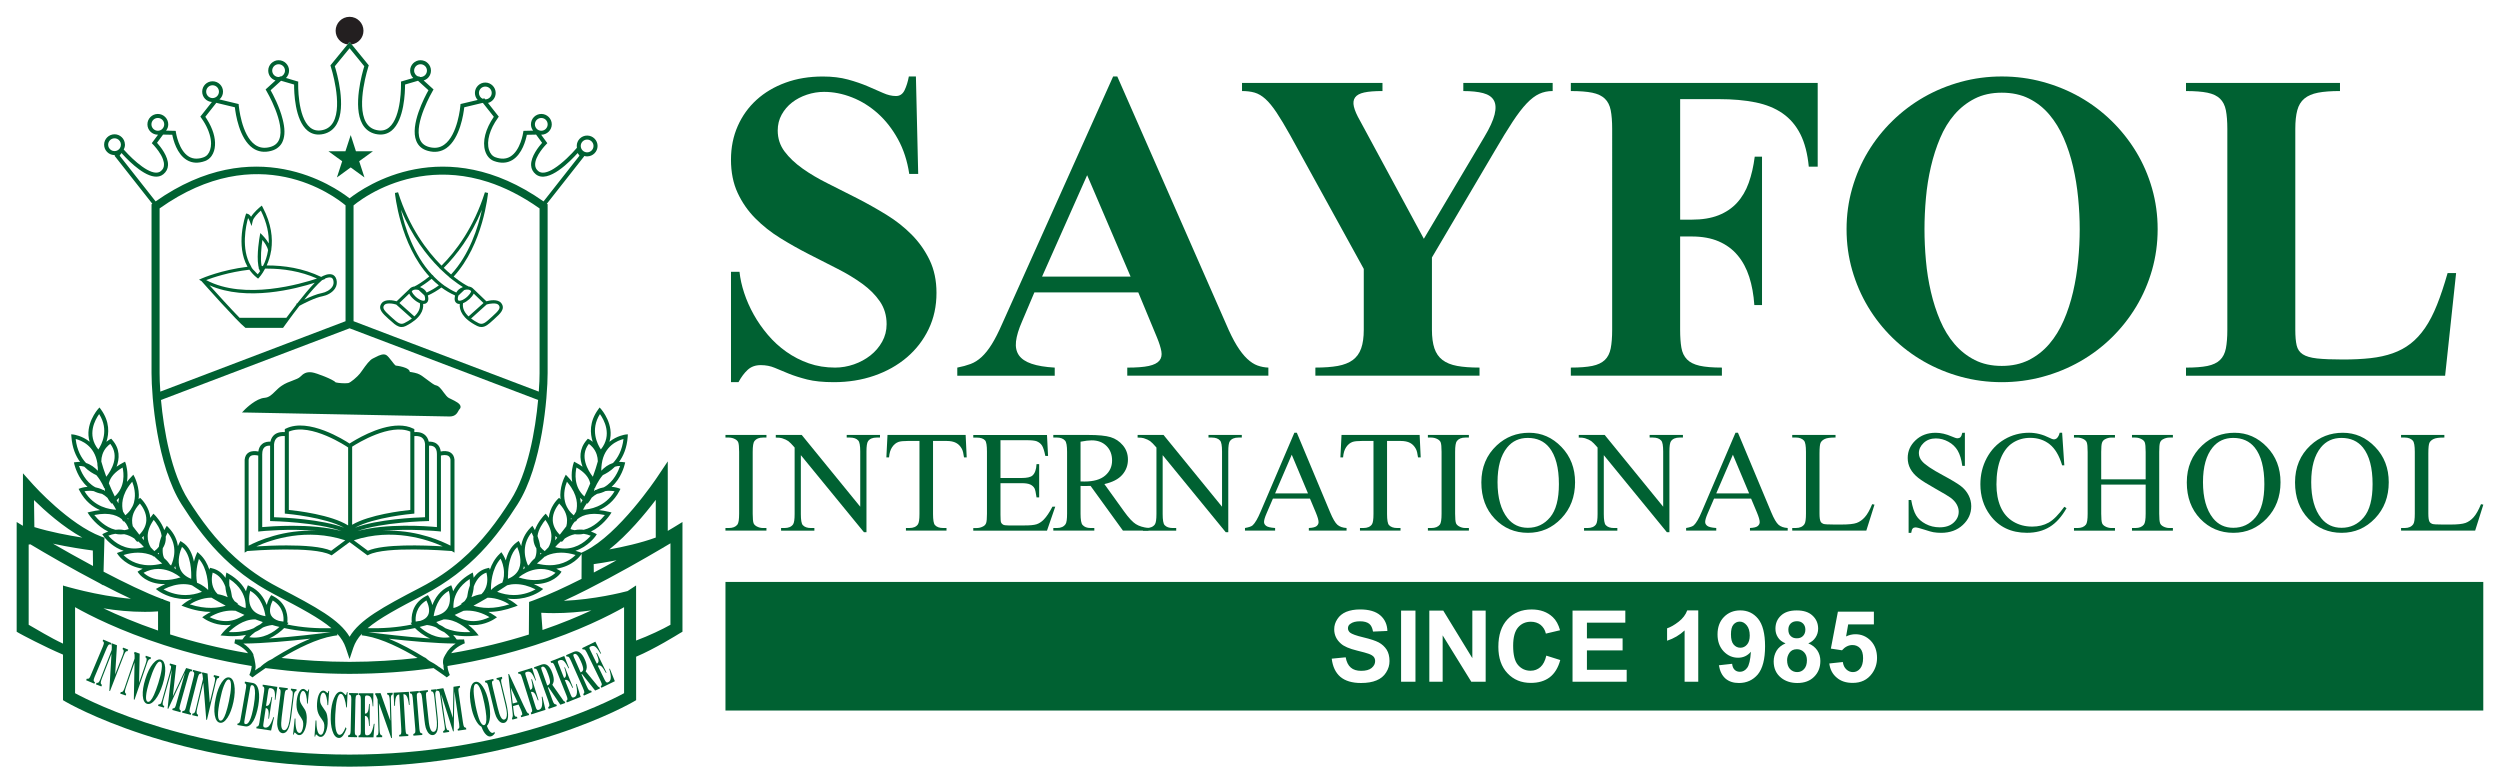<?xml version="1.0" encoding="utf-8"?>
<!-- Generator: Adobe Illustrator 22.0.1, SVG Export Plug-In . SVG Version: 6.00 Build 0)  -->
<svg version="1.1" id="Layer_1" xmlns="http://www.w3.org/2000/svg" xmlns:xlink="http://www.w3.org/1999/xlink" x="0px" y="0px"
	 viewBox="0 0 150 47" style="enable-background:new 0 0 150 47;" xml:space="preserve">
<style type="text/css">
	.st0{fill:#006132;}
	.st1{fill:#231F20;}
</style>
<g>
	<g>
		<g>
			<path class="st0" d="M40.401,31.655c-0.007,0.004-0.13,0.076-0.335,0.198v-4.171l-0.663,0.99
				c-0.022,0.036-2.276,3.393-4.304,4.39l-0.202,0.097v0.011l-0.115-0.043c-0.086-0.032-0.173-0.058-0.256-0.079
				c0.756-0.245,1.185-0.85,1.207-0.882l0.076-0.115l-0.122-0.061c-0.076-0.036-0.155-0.072-0.231-0.097
				c0.684-0.321,1.116-0.965,1.142-1.001l0.094-0.144l-0.162-0.04c-0.209-0.05-0.403-0.083-0.591-0.101
				c0.432-0.184,0.897-0.526,1.228-1.153l0.061-0.122l-0.13-0.047c-0.007-0.004-0.166-0.058-0.403-0.076
				c0.587-0.511,0.774-1.289,0.785-1.336l0.032-0.13l-0.133-0.018c-0.083-0.011-0.162-0.014-0.238-0.007
				c0.259-0.353,0.475-0.846,0.522-1.516l0.007-0.144l-0.144,0.014c-0.011,0.004-0.508,0.068-0.962,0.436
				c0.321-1.016-0.479-1.938-0.486-1.948l-0.101-0.112l-0.086,0.119c-0.537,0.738-0.49,1.444-0.328,1.941
				c-0.112-0.094-0.198-0.14-0.209-0.144l-0.083-0.043l-0.061,0.072c-0.475,0.54-0.439,1.131-0.256,1.61
				c-0.115-0.086-0.245-0.162-0.385-0.238L34.444,27.7l-0.043,0.133c-0.004,0.007-0.169,0.508-0.068,1.084
				c-0.079-0.104-0.169-0.209-0.27-0.313l-0.115-0.122l-0.076,0.148c-0.007,0.011-0.321,0.627-0.241,1.322l-0.004-0.004
				l-0.083-0.079l-0.083,0.079c-0.022,0.022-0.49,0.486-0.529,1.124c-0.032-0.047-0.065-0.097-0.104-0.144l-0.086-0.108
				l-0.097,0.097c-0.018,0.022-0.382,0.4-0.551,0.89c-0.04-0.076-0.068-0.122-0.072-0.13l-0.079-0.13l-0.112,0.112
				c-0.349,0.364-0.508,0.749-0.558,1.106c-0.047-0.112-0.083-0.18-0.086-0.191l-0.065-0.119l-0.112,0.079
				c-0.364,0.256-0.562,0.673-0.663,1.091c-0.086-0.223-0.176-0.36-0.187-0.375l-0.079-0.119l-0.101,0.101
				c-0.292,0.281-0.475,0.619-0.587,0.954c-0.004-0.011-0.007-0.014-0.007-0.018l-0.036-0.101l-0.104,0.025
				c-0.378,0.083-0.641,0.306-0.825,0.576c-0.011-0.086-0.022-0.144-0.022-0.151l-0.032-0.166l-0.148,0.083
				c-0.544,0.317-0.857,0.688-1.03,1.041c-0.032-0.14-0.065-0.231-0.068-0.241l-0.047-0.119l-0.115,0.054
				c-0.562,0.252-0.857,0.72-1.016,1.135c-0.068-0.277-0.198-0.49-0.209-0.504l-0.058-0.094l-0.101,0.05
				c-0.014,0.007-0.032,0.018-0.047,0.025c-0.854,0.465-0.854,1.275-0.821,1.57l-0.072,0.018l0.079,0.101
				c-0.908,0.187-1.776,0.241-2.654,0.22c0.71-0.601,1.826-1.199,3.404-2.02c2.816-1.466,4.351-3.468,5.59-5.413
				c1.48-2.323,1.804-6.465,1.804-7.866V12.257l-0.047-0.032l2.255-2.867c0.05,0.018,0.104,0.025,0.162,0.025
				c0.346,0,0.627-0.281,0.627-0.627c0-0.342-0.281-0.623-0.627-0.623c-0.342,0-0.623,0.281-0.623,0.623
				c0,0.036,0.004,0.072,0.011,0.108l-0.04,0.047c-0.263,0.31-0.818,0.879-1.336,1.203c-0.047,0.029-0.094,0.058-0.14,0.083
				c-0.313,0.166-0.601,0.231-0.8,0.072c-0.119-0.097-0.184-0.216-0.191-0.364c-0.032-0.537,0.652-1.232,0.659-1.239l0.072-0.076
				l-0.371-0.508c0.004,0,0.007,0,0.011,0c0.342,0,0.627-0.277,0.627-0.623c0-0.342-0.285-0.623-0.627-0.623
				c-0.346,0-0.623,0.281-0.623,0.623c0,0.144,0.047,0.274,0.13,0.378l-0.58,0.014L31.39,7.953c0,0.011-0.158,1.077-0.774,1.444
				c-0.252,0.151-0.555,0.162-0.897,0.036c-0.176-0.065-0.313-0.223-0.382-0.45c-0.155-0.511,0.043-1.225,0.54-1.912l0.05-0.072
				L29.28,6.177c0.263-0.068,0.461-0.313,0.461-0.601c0-0.342-0.281-0.623-0.623-0.623s-0.623,0.281-0.623,0.623
				c0,0.162,0.061,0.31,0.166,0.421l-1.03,0.245l-0.007,0.09c0,0.018-0.151,1.776-0.98,2.355c-0.259,0.184-0.558,0.227-0.904,0.133
				c-0.27-0.076-0.45-0.223-0.544-0.457c-0.382-0.951,0.756-2.892,0.767-2.91l0.05-0.086l-0.594-0.54
				c0.256-0.076,0.439-0.31,0.439-0.591c0-0.342-0.281-0.623-0.627-0.623c-0.342,0-0.623,0.281-0.623,0.623
				c0,0.173,0.068,0.328,0.184,0.443l-0.735,0.216l0.004,0.09c0,0.022,0.05,2.035-0.72,2.665c-0.209,0.173-0.457,0.223-0.76,0.151
				c-0.281-0.065-0.486-0.223-0.63-0.475c-0.587-1.048,0.148-3.317,0.155-3.342l0.022-0.061l-1.026-1.257l-0.032-0.04l-0.086-0.108
				l-0.007-0.007l-0.007,0.007l-0.086,0.108l-0.032,0.04l-1.026,1.257l0.018,0.061c0.007,0.025,0.742,2.291,0.155,3.342
				c-0.144,0.252-0.349,0.411-0.627,0.475c-0.303,0.072-0.551,0.022-0.764-0.151c-0.771-0.63-0.717-2.644-0.717-2.665V4.981
				l0.004-0.086h-0.004l-0.09-0.025l-0.641-0.191c0.115-0.115,0.184-0.27,0.184-0.443c0-0.342-0.281-0.623-0.627-0.623
				c-0.342,0-0.623,0.281-0.623,0.623c0,0.281,0.184,0.515,0.436,0.591l-0.594,0.54l0.05,0.086c0.011,0.018,1.153,1.959,0.767,2.91
				c-0.094,0.234-0.27,0.382-0.544,0.457c-0.346,0.094-0.641,0.05-0.904-0.133c-0.825-0.58-0.976-2.337-0.98-2.355l-0.007-0.09
				l-1.153-0.277c0.133-0.108,0.216-0.277,0.216-0.465c0-0.346-0.281-0.623-0.627-0.623c-0.342,0-0.623,0.277-0.623,0.623
				c0,0.331,0.259,0.601,0.583,0.619l-0.695,0.879l0.054,0.072v0.004l0.004,0.004c0.162,0.223,0.292,0.454,0.385,0.673
				c0.022,0.043,0.036,0.083,0.05,0.122c0.025,0.068,0.047,0.133,0.065,0.194c0.058,0.194,0.086,0.378,0.086,0.547
				c0,0.133-0.018,0.256-0.054,0.367c-0.032,0.112-0.083,0.209-0.148,0.285c-0.032,0.04-0.068,0.072-0.108,0.101
				C12.326,9.387,12.298,9.4,12.27,9.414c-0.014,0.007-0.028,0.014-0.044,0.019c-0.068,0.025-0.137,0.047-0.205,0.061
				c-0.029,0.007-0.061,0.011-0.09,0.014c-0.047,0.007-0.097,0.011-0.14,0.011c-0.166,0-0.321-0.04-0.457-0.122
				c-0.616-0.367-0.774-1.433-0.778-1.444l-0.014-0.101l-0.58-0.014c0.086-0.104,0.133-0.234,0.133-0.378
				c0-0.342-0.281-0.623-0.623-0.623c-0.346,0-0.627,0.281-0.627,0.623c0,0.346,0.281,0.623,0.627,0.623c0.004,0,0.007,0,0.011,0
				L9.107,8.59l0.072,0.076c0,0,0.025,0.025,0.065,0.068c0.036,0.043,0.09,0.104,0.148,0.176c0.04,0.047,0.079,0.101,0.119,0.158
				c0.104,0.144,0.205,0.317,0.267,0.49C9.82,9.678,9.846,9.793,9.838,9.905c0,0.036-0.007,0.072-0.014,0.104
				c-0.007,0.036-0.022,0.065-0.036,0.097c-0.018,0.032-0.036,0.061-0.061,0.086c-0.022,0.025-0.047,0.05-0.079,0.076
				c-0.018,0.014-0.04,0.029-0.061,0.04c-0.004,0.004-0.004,0.004-0.004,0.004C9.05,10.589,7.983,9.595,7.486,9.04
				C7.461,9.015,7.44,8.99,7.422,8.968c0.05-0.086,0.076-0.184,0.076-0.288c0-0.007,0-0.018-0.004-0.025V8.651
				C7.483,8.324,7.206,8.057,6.874,8.057c-0.346,0-0.627,0.281-0.627,0.623c0,0.335,0.263,0.609,0.594,0.623c0,0,0,0.004,0.004,0
				c0.011,0.004,0.018,0.004,0.029,0.004c0.011,0,0.022,0,0.032-0.004L6.892,9.318L6.874,9.347l2.265,2.878l-0.047,0.032v10.135
				c0,1.401,0.324,5.543,1.801,7.866c1.239,1.945,2.773,3.947,5.59,5.413c1.578,0.821,2.694,1.419,3.404,2.02
				c-0.879,0.022-1.743-0.032-2.654-0.22l0.079-0.101l-0.072-0.018c0.032-0.295,0.032-1.106-0.821-1.57
				c-0.014-0.007-0.032-0.018-0.047-0.025l-0.097-0.05L16.213,35.8c-0.011,0.014-0.14,0.223-0.209,0.497
				c-0.158-0.411-0.454-0.875-1.012-1.127l-0.119-0.054l-0.043,0.119c-0.004,0.011-0.04,0.101-0.072,0.241
				c-0.173-0.353-0.483-0.724-1.026-1.041l-0.148-0.083l-0.032,0.166c0,0.007-0.011,0.065-0.022,0.155
				c-0.184-0.274-0.447-0.497-0.828-0.58l-0.101-0.025l-0.036,0.101c0,0-0.004,0.004-0.004,0.011
				c-0.112-0.342-0.295-0.684-0.594-0.951l-0.122-0.108l-0.065,0.148c-0.007,0.014-0.079,0.176-0.144,0.432
				c-0.094-0.457-0.295-0.929-0.706-1.174l-0.104-0.065l-0.061,0.112c-0.007,0.011-0.043,0.079-0.09,0.194
				c-0.05-0.357-0.209-0.742-0.558-1.109l-0.108-0.112l-0.079,0.13c-0.004,0.007-0.032,0.054-0.072,0.13
				c-0.169-0.49-0.533-0.868-0.555-0.89l-0.097-0.097l-0.083,0.108c-0.04,0.047-0.076,0.097-0.108,0.144
				c-0.043-0.637-0.508-1.102-0.529-1.124l-0.083-0.079l-0.083,0.079c0.076-0.692-0.238-1.307-0.241-1.318l-0.079-0.148
				l-0.115,0.122c-0.101,0.104-0.187,0.205-0.267,0.306c0.097-0.573-0.065-1.07-0.068-1.077L7.504,27.7l-0.126,0.065
				c-0.14,0.076-0.27,0.151-0.385,0.238c0.18-0.479,0.22-1.07-0.259-1.61l-0.061-0.072L6.59,26.364
				c-0.007,0.004-0.094,0.05-0.205,0.144c0.162-0.497,0.209-1.203-0.328-1.941l-0.09-0.119L5.869,24.56
				c-0.011,0.011-0.807,0.929-0.49,1.945c-0.454-0.364-0.951-0.429-0.962-0.432l-0.144-0.014l0.011,0.144
				c0.047,0.67,0.263,1.163,0.522,1.516c-0.076-0.007-0.155-0.004-0.238,0.007l-0.133,0.018l0.029,0.13
				c0.014,0.047,0.202,0.825,0.789,1.336c-0.241,0.018-0.396,0.072-0.407,0.076l-0.13,0.047l0.065,0.122
				c0.328,0.627,0.796,0.969,1.225,1.153c-0.184,0.018-0.382,0.05-0.587,0.101l-0.166,0.04l0.094,0.144
				c0.025,0.036,0.461,0.681,1.145,1.001c-0.079,0.025-0.155,0.061-0.234,0.097l-0.122,0.061l0.079,0.115
				c0.004,0.007,0.025,0.036,0.065,0.086c0.148,0.18,0.537,0.601,1.138,0.796c-0.083,0.022-0.169,0.05-0.256,0.079l-0.148,0.054
				l0.09,0.13c0.022,0.029,0.475,0.67,1.459,0.81c-0.068,0.032-0.137,0.072-0.202,0.112l-0.108,0.068l0.076,0.104
				c0.018,0.025,0.465,0.641,1.534,0.641c0.018,0,0.036,0,0.058,0c-0.137,0.058-0.274,0.122-0.411,0.202l-0.158,0.09L9.5,35.451
				c0.025,0.018,0.663,0.49,1.617,0.49c0.14,0,0.281-0.011,0.418-0.032c-0.299,0.144-0.483,0.292-0.486,0.295l-0.162,0.133
				l0.194,0.072c0.612,0.227,1.135,0.306,1.57,0.306c-0.126,0.061-0.252,0.137-0.375,0.22l-0.144,0.101l0.144,0.097
				c0.022,0.014,0.555,0.375,1.275,0.375c0.104,0,0.209-0.007,0.313-0.025c-0.295,0.231-0.475,0.45-0.493,0.468l-0.14,0.176
				l0.223,0.018c0.166,0.018,0.328,0.025,0.483,0.025c0.317,0,0.587-0.029,0.825-0.079c-0.079,0.086-0.119,0.144-0.122,0.148
				l-0.097,0.133c-0.151,0-0.299-0.004-0.436-0.007l-0.043,0.234c0.007,0.004,0.515,0.184,0.821,0.594
				c-1.758-0.295-3.324-0.699-4.678-1.127v-1.948l-0.241-0.086c-0.058-0.022-0.115-0.04-0.173-0.065l-0.004-0.029
				c-0.022,0.004-0.04,0.004-0.061,0.004c-1.012-0.378-2.28-0.994-3.515-1.642l0.054-2.035l-0.194-0.072
				c-1.927-0.72-4.052-3.076-4.073-3.101l-0.623-0.695l-0.004,3.151L1,31.32v6.584l0.18,0.104c0.079,0.047,1.48,0.796,2.6,1.268
				v2.734l0.176,0.104C4.022,42.15,10.584,45.982,20.938,46h0.068c10.358-0.018,16.917-3.85,16.982-3.886l0.18-0.104v-2.608
				c1.102-0.461,2.518-1.343,2.6-1.394l0.18-0.104V31.32L40.401,31.655z M40.229,37.486c-0.461,0.263-1.3,0.663-2.064,0.947v-3.306
				l-0.508,0.335c-0.004,0-0.007,0.004-0.011,0.004c-0.339,0.09-1.995,0.504-3.818,0.583c0.465-0.209,0.947-0.447,1.433-0.692
				c1.671-0.846,3.378-1.822,4.444-2.449c0.032-0.018,0.065-0.036,0.094-0.054c0.011-0.004,0.025-0.011,0.036-0.014l-0.004-0.007
				c0.148-0.086,0.281-0.166,0.396-0.234V37.486z M4.504,41.592v-2.049V39.29v-2.86c0.864,0.49,2.701,1.426,5.338,2.273
				c1.502,0.486,3.267,0.936,5.258,1.257c-0.011,0.169-0.058,0.349-0.14,0.54l0.184,0.144c0.011-0.007,0.313-0.238,0.789-0.558
				c1.786,0.23,3.346,0.342,5.006,0.346h0.068c1.79-0.004,3.461-0.133,5.006-0.346c0.479,0.321,0.782,0.551,0.792,0.558l0.184-0.144
				c-0.083-0.191-0.133-0.371-0.14-0.54c1.992-0.317,3.753-0.771,5.255-1.253c2.64-0.846,4.477-1.786,5.341-2.276v2.86v2.301
				c-1.098,0.594-7.225,3.677-16.47,3.684C11.744,45.269,5.603,42.186,4.504,41.592z M1.72,32.674l0.104-0.014
				c0.864,0.519,2.478,1.459,4.153,2.334L6.19,35.12v-0.018c0.558,0.292,1.124,0.573,1.664,0.825c-2.093-0.18-4.066-0.8-4.037-0.782
				L3.78,35.123v3.494c-0.767-0.357-1.624-0.886-2.06-1.131V32.674z M12.579,37.028c0.432-0.259,0.879-0.393,1.333-0.393
				c0.076,0,0.151,0.004,0.22,0.011c0.004,0,0.004,0,0.007,0.004c0.18,0.083,0.357,0.166,0.529,0.245
				c-0.429,0.27-0.76,0.371-1.116,0.371C13.13,37.266,12.774,37.126,12.579,37.028z M11.387,36.261
				c0.248-0.158,0.728-0.396,1.3-0.403c0.292,0.173,0.576,0.335,0.854,0.483C13.109,36.477,12.377,36.582,11.387,36.261z
				 M9.81,35.361c0.418-0.209,0.821-0.313,1.199-0.313c0.191,0,0.36,0.025,0.511,0.072c0.202,0.137,0.403,0.267,0.598,0.389
				c-0.328,0.13-0.666,0.194-1.001,0.194C10.515,35.703,10.047,35.494,9.81,35.361z M6.287,30.83c0.382,0,0.666,0.09,0.879,0.216
				c0.05,0.032,0.097,0.065,0.14,0.101c0.018,0.032,0.029,0.05,0.029,0.05l0.022,0.032l0.047,0.065l0.036-0.025
				c0.047,0.05,0.09,0.101,0.126,0.151c0.083,0.126,0.133,0.245,0.158,0.324c-0.083,0.029-0.169,0.05-0.252,0.065
				c-0.108-0.025-0.22-0.036-0.339-0.036c-0.068,0-0.137,0.004-0.205,0.014c0,0,0-0.004-0.004,0c-0.605-0.14-1.07-0.641-1.268-0.886
				C5.88,30.855,6.093,30.83,6.287,30.83z M5.38,29.447c0.079,0,0.162,0.007,0.248,0.022c0.148,0.076,0.31,0.13,0.493,0.162
				c0.112,0.061,0.22,0.137,0.328,0.238c0.086,0.162,0.173,0.259,0.18,0.27l0.068,0.079l0.04-0.025
				c0.079,0.112,0.158,0.241,0.231,0.389C6.6,30.567,5.65,30.441,5.07,29.476C5.149,29.461,5.257,29.447,5.38,29.447z M5.841,27.794
				c0,0.079,0.007,0.162,0.025,0.245c0,0,0,0,0,0.004c0.007,0.068,0.007,0.137,0.007,0.205c-0.191-0.198-0.425-0.378-0.71-0.468
				c-0.285-0.303-0.547-0.764-0.623-1.441C4.879,26.425,5.675,26.735,5.841,27.794z M5.949,24.844
				c0.612,0.962,0.155,1.822-0.05,2.125C5.189,26.09,5.714,25.172,5.949,24.844z M6.618,26.631c0.58,0.749,0.054,1.599-0.241,1.974
				c-0.133-0.353-0.23-0.663-0.299-0.915c0-0.148,0.022-0.285,0.065-0.414C6.255,26.922,6.496,26.717,6.618,26.631z M7.357,28.05
				c0.072,0.331,0.169,1.16-0.472,1.736C6.748,29.512,6.633,29.249,6.532,29C6.608,28.644,6.885,28.323,7.357,28.05z M9.698,32.159
				c-0.072,0.184-0.14,0.407-0.166,0.645c-0.068,0.094-0.158,0.184-0.27,0.263c-0.076-0.076-0.151-0.151-0.223-0.227
				c-0.004,0-0.004,0,0-0.004c-0.194-0.331-0.342-0.904,0.184-1.642C9.37,31.37,9.647,31.752,9.698,32.159z M9.939,32.429
				c0.011-0.079,0.011-0.155,0.004-0.231c0.04-0.101,0.079-0.184,0.112-0.249c0.659,0.81,0.353,1.678,0.209,1.981
				c-0.022-0.014-0.043-0.032-0.065-0.05l-0.004-0.004l-0.004-0.004l-0.065-0.09c-0.007-0.014-0.101-0.14-0.277-0.295
				c-0.018-0.04-0.036-0.079-0.047-0.122c-0.043-0.151-0.05-0.313-0.036-0.472C9.86,32.75,9.918,32.595,9.939,32.429z
				 M11.473,34.731c-0.331-0.13-0.558-0.331-0.666-0.601c-0.198-0.483,0.004-1.066,0.112-1.318
				C11.473,33.268,11.488,34.331,11.473,34.731z M12.759,34.356c0.403,0.137,0.634,0.49,0.764,0.85
				c0.014,0.198,0.058,0.418,0.14,0.627c-0.205-0.097-0.407-0.151-0.601-0.184c-0.086-0.083-0.158-0.176-0.212-0.281
				C12.644,34.983,12.712,34.554,12.759,34.356z M13.764,34.741c0.659,0.432,0.882,0.947,0.951,1.325v0.004
				c0.004,0.014,0.004,0.025,0.004,0.04v0.004c0.007,0.025,0.011,0.05,0.011,0.072c0,0.007,0,0.014,0.004,0.022
				c0.011,0.112,0.011,0.205,0.004,0.274c-0.191-0.047-0.353-0.13-0.49-0.241l0.029-0.022l-0.126-0.094
				c-0.022-0.018-0.043-0.032-0.065-0.043c0,0,0-0.004-0.004-0.004c0,0-0.004-0.004-0.007-0.007
				c-0.018-0.025-0.036-0.05-0.054-0.076c-0.04-0.058-0.076-0.119-0.101-0.184c-0.025-0.187-0.068-0.425-0.158-0.666
				C13.75,34.986,13.753,34.846,13.764,34.741z M15.014,35.451c0.688,0.385,0.868,1.192,0.915,1.52
				c-0.4-0.065-0.681-0.223-0.832-0.475C14.873,36.139,14.956,35.671,15.014,35.451z M17.005,37.295
				c-0.09-0.018-0.176-0.032-0.263-0.04h-0.004c-0.238-0.072-0.396-0.187-0.479-0.346c-0.148-0.299,0.014-0.699,0.104-0.882
				C17.02,36.42,17.034,37.039,17.005,37.295z M11.301,30.002c-1.03-1.624-1.477-4.199-1.642-6.004l11.316-4.3l2.456,0.933
				l8.856,3.367c-0.166,1.804-0.609,4.38-1.642,6.004c-0.789,1.239-1.7,2.499-3,3.62c-0.681,0.587-1.469,1.135-2.406,1.621
				c-2.298,1.196-3.659,1.941-4.264,2.964c-0.605-1.023-1.97-1.768-4.268-2.964c-1.019-0.529-1.866-1.135-2.586-1.783
				C12.914,32.382,12.053,31.179,11.301,30.002z M7.544,9.455c0.562,0.58,1.628,1.502,2.255,1.001
				c0.173-0.14,0.27-0.321,0.281-0.537c0.032-0.533-0.468-1.138-0.659-1.351l0.364-0.493l0.551,0.011
				c0.058,0.299,0.274,1.16,0.875,1.516c0.317,0.191,0.684,0.209,1.098,0.058c0.032-0.011,0.061-0.025,0.09-0.04
				c0.09-0.047,0.169-0.108,0.234-0.184c0.022-0.029,0.043-0.054,0.065-0.083c0.061-0.086,0.108-0.187,0.144-0.299
				c0.032-0.104,0.05-0.212,0.058-0.328c0.032-0.465-0.133-1.012-0.479-1.563C12.392,7.11,12.356,7.06,12.32,7.006l0.659-0.836
				l1.113,0.267c0.043,0.382,0.256,1.876,1.073,2.449c0.321,0.223,0.692,0.277,1.106,0.166c0.086-0.022,0.166-0.054,0.238-0.09
				c0.072-0.036,0.137-0.079,0.194-0.13c0.061-0.05,0.112-0.104,0.158-0.169c0.022-0.032,0.043-0.065,0.061-0.097
				c0.018-0.036,0.036-0.072,0.05-0.112c0.032-0.083,0.058-0.169,0.072-0.263c0.007-0.047,0.014-0.09,0.018-0.137
				c0.018-0.223-0.007-0.461-0.058-0.702c-0.011-0.065-0.025-0.126-0.043-0.187c-0.184-0.756-0.583-1.498-0.724-1.75l0.627-0.569
				l0.782,0.227c-0.004,0.425,0.036,2.136,0.807,2.766c0.27,0.22,0.594,0.285,0.969,0.198c0.342-0.083,0.605-0.281,0.782-0.594
				c0.591-1.048,0.007-3.076-0.115-3.468l0.886-1.08l0.882,1.08c-0.122,0.393-0.702,2.42-0.115,3.468
				c0.176,0.313,0.439,0.511,0.782,0.594c0.378,0.086,0.702,0.022,0.972-0.198c0.767-0.63,0.81-2.341,0.807-2.766l0.778-0.227
				l0.627,0.569c-0.227,0.403-1.12,2.089-0.731,3.04c0.122,0.306,0.357,0.504,0.699,0.598c0.414,0.115,0.789,0.058,1.109-0.166
				c0.814-0.573,1.03-2.067,1.07-2.449l1.095-0.263c0.011,0.007,0.022,0.011,0.032,0.011l0.648,0.821
				c-0.504,0.735-0.695,1.477-0.522,2.046c0.094,0.303,0.281,0.515,0.529,0.609c0.414,0.151,0.782,0.133,1.102-0.058
				c0.598-0.357,0.814-1.217,0.872-1.516l0.555-0.011l0.36,0.493c-0.187,0.212-0.688,0.818-0.659,1.351
				c0.011,0.216,0.108,0.396,0.281,0.537c0.746,0.594,2.103-0.818,2.51-1.275l0.112,0.158l-2.157,2.744
				C26.665,7.902,21.896,11.18,20.974,11.9c-0.926-0.72-5.694-3.998-11.637,0.184L7.177,9.339l0.025-0.032l0.025-0.04l0.065-0.083
				c0.011,0.014,0.025,0.029,0.043,0.047C7.35,9.246,7.364,9.26,7.378,9.278C7.425,9.332,7.483,9.39,7.544,9.455z M9.471,7.078
				c0.209,0,0.382,0.169,0.382,0.382c0,0.213-0.173,0.385-0.382,0.385c-0.212,0-0.385-0.173-0.385-0.385
				C9.086,7.247,9.258,7.078,9.471,7.078z M12.752,5.115c0.212,0,0.385,0.173,0.385,0.385c0,0.213-0.173,0.385-0.385,0.385
				c-0.209,0-0.382-0.173-0.382-0.385C12.37,5.288,12.543,5.115,12.752,5.115z M16.714,4.621c-0.209,0-0.382-0.173-0.382-0.385
				s0.173-0.382,0.382-0.382c0.212,0,0.385,0.169,0.385,0.382c0,0.162-0.101,0.303-0.241,0.357l-0.054-0.014l-0.043,0.04
				C16.746,4.621,16.728,4.621,16.714,4.621z M25.232,3.854c0.212,0,0.385,0.169,0.385,0.382s-0.173,0.385-0.385,0.385
				c-0.014,0-0.029,0-0.043-0.004l-0.043-0.04l-0.054,0.014c-0.144-0.054-0.245-0.194-0.245-0.357
				C24.846,4.023,25.023,3.854,25.232,3.854z M28.736,5.576c0-0.209,0.169-0.382,0.382-0.382s0.385,0.173,0.385,0.382
				c0,0.213-0.173,0.385-0.385,0.385c-0.004,0-0.004,0-0.007,0L29.064,5.9l-0.108,0.025C28.826,5.864,28.736,5.731,28.736,5.576z
				 M32.478,7.078c0.209,0,0.382,0.169,0.382,0.382c0,0.213-0.173,0.385-0.382,0.385c-0.213,0-0.385-0.173-0.385-0.385
				C32.093,7.247,32.265,7.078,32.478,7.078z M9.575,12.505c5.928-4.207,10.484-0.746,11.158-0.184v6.951L9.619,23.497
				c-0.032-0.45-0.043-0.832-0.043-1.106V12.505z M21.212,12.325c0.198-0.166,0.76-0.591,1.603-0.994
				c1.448-0.684,3.731-1.3,6.476-0.411c0.972,0.317,2.006,0.825,3.083,1.585v9.886c0,0.274-0.011,0.655-0.047,1.106l-8.647-3.285
				l-2.467-0.94V12.325z M25.584,36.027c0.09,0.184,0.252,0.58,0.101,0.882c-0.079,0.158-0.238,0.274-0.472,0.346
				c-0.004,0-0.007,0-0.007,0c-0.086,0.007-0.173,0.022-0.263,0.04C24.918,37.039,24.933,36.416,25.584,36.027z M26.931,35.451
				c0.061,0.22,0.14,0.688-0.079,1.044c-0.155,0.252-0.436,0.411-0.832,0.475C26.067,36.643,26.247,35.836,26.931,35.451z
				 M28.181,34.741c0.011,0.101,0.018,0.234,0.011,0.389c-0.09,0.245-0.137,0.486-0.162,0.677v0.004
				c-0.025,0.065-0.061,0.126-0.101,0.184c-0.018,0.025-0.036,0.05-0.054,0.076c-0.004,0.004-0.004,0.004-0.007,0.004
				c-0.022,0.018-0.047,0.032-0.068,0.05l-0.13,0.094l0.029,0.022c-0.137,0.112-0.299,0.194-0.49,0.241
				c-0.007-0.068-0.007-0.158,0.004-0.27c0-0.007,0.004-0.018,0.004-0.029c0.007-0.036,0.011-0.072,0.014-0.108
				c0-0.004,0-0.007,0-0.007C27.299,35.689,27.526,35.174,28.181,34.741z M29.186,34.356c0.05,0.194,0.119,0.623-0.086,1.008
				c-0.054,0.104-0.126,0.202-0.212,0.285c-0.205,0.029-0.407,0.09-0.601,0.184c0.086-0.216,0.126-0.439,0.14-0.641
				C28.559,34.835,28.79,34.489,29.186,34.356z M32.723,31.194c0.533,0.746,0.375,1.322,0.18,1.653h-0.004
				c-0.068,0.076-0.14,0.148-0.216,0.22c-0.112-0.083-0.202-0.169-0.27-0.267c-0.029-0.234-0.094-0.454-0.162-0.637
				C32.298,31.756,32.575,31.37,32.723,31.194z M34.588,28.05c0.479,0.274,0.756,0.598,0.825,0.958
				c-0.101,0.245-0.216,0.508-0.349,0.778C34.412,29.206,34.513,28.377,34.588,28.05z M35.802,27.268
				c0.043,0.13,0.065,0.267,0.068,0.411c-0.068,0.252-0.166,0.565-0.299,0.926c-0.295-0.378-0.814-1.232-0.241-1.974
				C35.453,26.717,35.687,26.919,35.802,27.268z M36.051,26.966c-0.202-0.303-0.655-1.171-0.054-2.121
				C36.231,25.172,36.76,26.09,36.051,26.966z M37.409,26.342c-0.079,0.677-0.342,1.135-0.627,1.437
				c-0.285,0.09-0.519,0.267-0.706,0.465c0-0.076,0-0.144,0.007-0.212c0.004-0.011,0.004-0.022,0.004-0.032
				c0.011-0.058,0.014-0.115,0.018-0.169C36.256,26.742,37.066,26.429,37.409,26.342z M37.207,27.956
				c-0.097,0.288-0.378,0.962-0.976,1.282c-0.14,0.025-0.299,0.072-0.457,0.155c-0.025,0.007-0.05,0.011-0.076,0.014l0.004,0.025
				c-0.018,0.004-0.036,0.014-0.054,0.029c0.011-0.058,0.018-0.115,0.025-0.18l0.022,0.007c0.004-0.007,0.162-0.418,0.475-0.782
				c0.173-0.079,0.454-0.234,0.728-0.504c0.097-0.032,0.198-0.047,0.306-0.047H37.207z M36.875,29.476
				c-0.58,0.965-1.527,1.091-1.894,1.106c0.072-0.148,0.148-0.277,0.231-0.389l0.036,0.025l0.068-0.079
				c0.007-0.011,0.094-0.112,0.184-0.274c0-0.004,0.004-0.007,0.004-0.007c0.104-0.094,0.212-0.169,0.321-0.227
				c0.184-0.032,0.349-0.09,0.497-0.166c0.086-0.014,0.169-0.018,0.245-0.018C36.692,29.447,36.796,29.461,36.875,29.476z
				 M39.346,29.991v2.262c-0.904,0.331-1.974,0.565-2.788,0.713C37.671,32.08,38.705,30.834,39.346,29.991z M35.622,33.848
				c0.285-0.04,0.782-0.115,1.372-0.231c-0.439,0.245-0.9,0.493-1.365,0.735L35.622,33.848z M32.474,36.766
				c0.252,0.014,0.508,0.022,0.76,0.022c0.789,0,1.567-0.068,2.251-0.166c-0.782,0.364-1.765,0.778-2.935,1.178L32.474,36.766z
				 M19.995,38.156c0.155-0.022,0.245-0.032,0.249-0.036l-0.011-0.097c0.241,0.263,0.411,0.537,0.511,0.836l0.23,0.684l0.227-0.684
				c0.101-0.299,0.27-0.573,0.511-0.836l-0.011,0.097l0.256,0.036c0.983,0.169,2.154,0.76,3.097,1.322
				c-1.279,0.144-2.644,0.231-4.081,0.234h-0.004c-1.437-0.004-2.798-0.09-4.077-0.234C17.837,38.912,19.008,38.321,19.995,38.156z
				 M29.258,35.566h0.004l0.018-0.004c-0.011,0.011-0.022,0.018-0.032,0.022C29.255,35.577,29.258,35.573,29.258,35.566z
				 M26.33,37.464c-0.004-0.004-0.004-0.004-0.007-0.007c-0.058-0.047-0.108-0.094-0.148-0.133c0.148-0.047,0.299-0.104,0.45-0.162
				c0.004,0,0.004,0,0.004,0c0.007,0,0.018,0,0.025,0c0.695,0,1.289,0.49,1.567,0.764c-0.072,0-0.144,0.004-0.212,0.004
				c-0.565,0-0.98-0.104-1.279-0.234C26.615,37.612,26.478,37.529,26.33,37.464z M27.807,36.65c0.072-0.011,0.148-0.014,0.227-0.014
				c0.457,0,0.904,0.133,1.336,0.393c-0.198,0.097-0.551,0.238-0.972,0.238c-0.4,0-0.774-0.126-1.116-0.371
				C27.454,36.816,27.627,36.733,27.807,36.65z M29.255,35.862c0.569,0.004,1.055,0.241,1.304,0.4
				c-0.439,0.14-0.861,0.213-1.261,0.213c-0.371,0-0.666-0.061-0.89-0.133C28.682,36.196,28.963,36.034,29.255,35.862z
				 M32.42,33.164c0.022,0.022,0.047,0.04,0.072,0.058c-0.029,0.011-0.058,0.029-0.083,0.043
				C32.417,33.232,32.42,33.196,32.42,33.164z M30.425,35.12c0.004,0,0.004-0.004,0.004-0.004c0.151-0.043,0.321-0.068,0.508-0.068
				c0.382,0,0.782,0.104,1.199,0.313c-0.238,0.133-0.706,0.342-1.307,0.342c-0.335,0-0.673-0.065-1.001-0.194
				C30.025,35.386,30.223,35.256,30.425,35.12z M31.336,34.486c0.004,0,0.007-0.004,0.014-0.007
				c0.267-0.169,0.655-0.342,1.106-0.342c0.299,0,0.594,0.079,0.875,0.23c-0.162,0.155-0.555,0.439-1.246,0.439
				c-0.303,0-0.627-0.054-0.969-0.162C31.189,34.594,31.261,34.543,31.336,34.486z M34.257,31.176c0-0.032,0-0.061-0.007-0.094
				c0.014,0.014,0.029,0.025,0.047,0.036C34.286,31.136,34.272,31.158,34.257,31.176z M33.432,32.267
				c-0.043,0.05-0.083,0.097-0.126,0.148c0.014-0.083,0.022-0.169,0.018-0.259C33.353,32.191,33.389,32.231,33.432,32.267z
				 M25.617,37.5c0.205,0.022,0.389,0.076,0.555,0.148c0.004,0,0.004,0.004,0.004,0.004c0.119,0.094,0.277,0.191,0.479,0.277
				c0.148,0.108,0.259,0.22,0.339,0.303c-0.825,0.14-1.48-0.313-1.815-0.616C25.325,37.583,25.469,37.543,25.617,37.5z
				 M27.338,38.613c-0.209,0.14-0.443,0.349-0.591,0.637c-0.004,0-0.004,0-0.007,0c0,0.004,0,0.007-0.004,0.007
				c-0.047,0.104-0.122,0.194-0.14,0.31c-0.007,0.029-0.011,0.058-0.014,0.086c-0.007,0.083-0.004,0.166,0.018,0.245
				c0.004,0.014,0.007,0.029,0.011,0.043c0.004,0.007,0,0.014,0,0.022c0.004,0.014,0,0.025-0.004,0.036v0.004
				c0.007,0.076,0.018,0.144,0.036,0.22c-0.072-0.05-0.155-0.108-0.249-0.176c-0.007-0.004-0.011-0.007-0.018-0.011
				c-0.004,0-0.004-0.004-0.007-0.004c-0.011-0.007-0.022-0.011-0.032-0.018c-0.004-0.004-0.007-0.007-0.011-0.007
				c-0.004-0.004-0.011-0.007-0.014-0.011s-0.007-0.004-0.011-0.007c-0.004,0-0.004-0.004-0.007-0.004
				c-0.004-0.004-0.011-0.007-0.014-0.011c-0.007-0.007-0.014-0.011-0.022-0.018c-0.004-0.004-0.004-0.004-0.007-0.007h-0.004
				c-0.004-0.004-0.007-0.007-0.011-0.007c-0.007-0.007-0.014-0.011-0.022-0.018h-0.004c-0.007-0.007-0.018-0.014-0.025-0.018
				c-0.004,0-0.007-0.004-0.011-0.007s-0.004-0.004-0.007-0.004c-0.007-0.007-0.014-0.011-0.022-0.014
				c-0.011-0.011-0.022-0.018-0.036-0.025c-0.022-0.014-0.04-0.025-0.061-0.04c-0.029-0.018-0.058-0.036-0.09-0.05
				c-0.011-0.007-0.022-0.011-0.032-0.018c-0.09-0.043-0.169-0.094-0.245-0.151c-0.032-0.025-0.058-0.05-0.083-0.072
				c-0.04-0.036-0.079-0.068-0.133-0.086c-0.004-0.004-0.007-0.004-0.011-0.007c-0.004,0-0.004,0-0.007,0
				c-0.619-0.382-1.369-0.8-2.118-1.109C24.511,38.455,26.114,38.606,27.338,38.613z M32.979,33.913
				c-0.241,0-0.497-0.032-0.764-0.101c0.169-0.14,0.331-0.285,0.483-0.429c0.004-0.004,0.011-0.007,0.018-0.011l0.025,0.018
				l0.068-0.058c0.234-0.101,0.522-0.173,0.864-0.173c0.274,0,0.565,0.047,0.861,0.14C34.329,33.51,33.821,33.913,32.979,33.913z
				 M33.31,32.825c0.076-0.09,0.194-0.22,0.349-0.349l0.05,0.04l0.076-0.079c0.007-0.007,0.047-0.05,0.101-0.126
				c0.176-0.115,0.378-0.212,0.609-0.259c0.068,0.011,0.137,0.014,0.205,0.014c0.112,0,0.22-0.011,0.324-0.036
				c0.137,0.018,0.277,0.058,0.418,0.115c-0.205,0.238-0.753,0.767-1.556,0.767C33.699,32.912,33.504,32.883,33.31,32.825z
				 M35.021,31.788c-0.068-0.011-0.137-0.014-0.205-0.014c-0.119,0-0.231,0.011-0.339,0.036c-0.083-0.014-0.166-0.036-0.249-0.065
				c0.036-0.108,0.115-0.295,0.281-0.472l0.036,0.022l0.047-0.065l0.022-0.032c0,0,0.011-0.014,0.022-0.04
				c0.004-0.007,0.004-0.007,0.004-0.007c0.043-0.036,0.094-0.068,0.144-0.101c0.212-0.13,0.497-0.22,0.879-0.22
				c0.194,0,0.407,0.025,0.63,0.072c-0.198,0.245-0.663,0.746-1.268,0.886C35.021,31.785,35.021,31.788,35.021,31.788z
				 M34.823,29.98c-0.004-0.036-0.011-0.072-0.022-0.112c0.047,0.047,0.097,0.094,0.151,0.14c-0.029,0.05-0.058,0.101-0.086,0.155
				c0,0,0.004,0,0,0.004c-0.007,0.011-0.011,0.022-0.018,0.036C34.848,30.131,34.837,30.056,34.823,29.98z M33.8,30.52
				c0.022,0.05,0.054,0.104,0.086,0.155c0.004,0.007,0.007,0.014,0.011,0.022c0.079,0.166,0.122,0.339,0.126,0.515
				c0.004,0.13-0.014,0.252-0.043,0.364c-0.126,0.169-0.256,0.339-0.393,0.508c-0.267-0.267-0.407-0.555-0.421-0.861
				c-0.022-0.457,0.249-0.846,0.385-1.012C33.648,30.311,33.731,30.416,33.8,30.52z M32.006,32.206
				c-0.007,0.072-0.007,0.148,0.004,0.223c0.022,0.169,0.079,0.328,0.173,0.472c0.014,0.155,0.004,0.313-0.04,0.465
				c-0.011,0.043-0.029,0.086-0.047,0.126c-0.176,0.151-0.267,0.277-0.277,0.292l-0.065,0.094c-0.004,0.007-0.007,0.007-0.011,0.011
				c-0.018,0.014-0.036,0.029-0.058,0.043c-0.144-0.303-0.454-1.171,0.209-1.981c0.032,0.065,0.072,0.148,0.112,0.249
				C32.006,32.199,32.01,32.202,32.006,32.206z M31.488,34.079v0.004c-0.022,0.018-0.047,0.036-0.072,0.054
				c-0.011,0.007-0.022,0.014-0.032,0.025c0.025-0.065,0.043-0.133,0.054-0.202C31.455,34.007,31.473,34.046,31.488,34.079z
				 M31.142,34.129c-0.112,0.267-0.335,0.468-0.666,0.601c0-0.04,0-0.083,0-0.133c0-0.007,0-0.014,0-0.018
				c0.011-0.083,0.011-0.162,0.011-0.241c0-0.007,0-0.011,0-0.018c0.029-0.472,0.148-1.127,0.547-1.498
				C31.142,33.077,31.336,33.654,31.142,34.129z M30.234,34.565c-0.014,0.126-0.04,0.256-0.094,0.393
				c-0.378,0.148-0.609,0.367-0.681,0.443c-0.007-0.349,0.029-1.253,0.576-1.88c0.079,0.158,0.194,0.45,0.205,0.807
				C30.234,34.417,30.234,34.497,30.234,34.565z M12.698,35.584c-0.011-0.004-0.022-0.011-0.036-0.022l0.025,0.004
				C12.691,35.573,12.694,35.577,12.698,35.584z M9.536,33.261c-0.025-0.014-0.05-0.029-0.079-0.043
				c0.025-0.014,0.047-0.036,0.068-0.054C9.525,33.196,9.529,33.229,9.536,33.261z M8.639,32.411
				c-0.04-0.047-0.083-0.097-0.122-0.144c0.04-0.036,0.076-0.076,0.104-0.112C8.621,32.246,8.625,32.332,8.639,32.411z
				 M7.688,31.172c-0.014-0.018-0.025-0.036-0.036-0.054c0.014-0.011,0.029-0.022,0.043-0.032
				C7.688,31.115,7.688,31.143,7.688,31.172z M12.489,35.4c-0.072-0.072-0.295-0.288-0.666-0.436
				c-0.112-0.612,0.025-1.163,0.112-1.43C12.457,34.126,12.493,35.048,12.489,35.4z M10.562,34.158
				c-0.011-0.007-0.018-0.014-0.029-0.022c-0.025-0.018-0.05-0.036-0.076-0.058c0.014-0.029,0.032-0.068,0.05-0.112
				C10.523,34.032,10.537,34.093,10.562,34.158z M8.362,32.083c-0.137-0.169-0.27-0.342-0.396-0.511
				c-0.029-0.112-0.043-0.234-0.04-0.36c0.007-0.191,0.054-0.378,0.148-0.558c0.032-0.047,0.058-0.097,0.083-0.144
				c0,0,0-0.004,0.004-0.007c0.065-0.097,0.14-0.194,0.234-0.292c0.14,0.166,0.407,0.555,0.385,1.012
				C8.765,31.529,8.625,31.813,8.362,32.083z M7.083,30.167c-0.004-0.004,0-0.004,0-0.004c-0.032-0.054-0.058-0.104-0.086-0.155
				c0.054-0.047,0.104-0.094,0.151-0.14c-0.011,0.029-0.014,0.058-0.018,0.086c-0.018,0.086-0.029,0.169-0.029,0.249
				C7.094,30.189,7.087,30.178,7.083,30.167z M7.249,32.065c0.068,0,0.137-0.004,0.205-0.014c0.227,0.047,0.432,0.144,0.605,0.259
				c0.054,0.076,0.094,0.119,0.101,0.126l0.076,0.079l0.05-0.04c0.155,0.13,0.274,0.259,0.349,0.349
				c-0.194,0.058-0.385,0.086-0.573,0.086c-0.803,0-1.351-0.529-1.559-0.771c0.14-0.054,0.281-0.094,0.418-0.112
				C7.025,32.055,7.137,32.065,7.249,32.065z M8.275,33.16c0.339,0,0.623,0.068,0.854,0.166c0.007,0,0.011,0.004,0.014,0.007
				l0.061,0.058l0.025-0.018c0.007,0.004,0.014,0.007,0.022,0.011c0.151,0.144,0.313,0.288,0.483,0.429
				c-0.321,0.076-0.551,0.101-0.767,0.101c-0.85,0-1.351-0.4-1.556-0.612C7.71,33.207,7.998,33.16,8.275,33.16z M9.493,34.136
				c0.45,0,0.839,0.173,1.106,0.342c0.004,0.004,0.011,0.007,0.014,0.007c0.072,0.058,0.148,0.108,0.22,0.158
				c-0.346,0.108-0.666,0.162-0.969,0.162c-0.695,0-1.088-0.285-1.25-0.439C8.898,34.216,9.194,34.136,9.493,34.136z M15.291,37.162
				c0.007,0,0.018,0,0.025,0c0,0,0,0,0.004,0c0.151,0.058,0.303,0.115,0.45,0.162c-0.036,0.04-0.086,0.086-0.148,0.133
				c-0.004,0.004-0.004,0.004-0.007,0.004c-0.151,0.072-0.288,0.155-0.407,0.238c-0.299,0.13-0.71,0.23-1.271,0.23
				c-0.068,0-0.14-0.004-0.213-0.004C14.005,37.651,14.596,37.162,15.291,37.162z M15.309,37.922
				c0.191-0.083,0.342-0.176,0.457-0.267c0,0,0.004,0,0.004-0.004c0.169-0.072,0.357-0.126,0.565-0.151
				c0.144,0.043,0.288,0.083,0.432,0.115c-0.331,0.303-0.983,0.756-1.808,0.616C15.039,38.145,15.158,38.033,15.309,37.922z
				 M18.615,38.321c-0.753,0.31-1.498,0.728-2.121,1.109H16.49v0.004c-0.007,0.011-0.014,0.018-0.029,0.018h-0.004
				c-0.004,0.004-0.007,0.004-0.014,0.004c-0.018,0.022-0.043,0.04-0.068,0.054c-0.025,0.018-0.054,0.036-0.086,0.05l-0.162,0.079
				c-0.047,0.029-0.086,0.058-0.133,0.083c0,0.004-0.004,0.004-0.004,0.004s-0.004,0.004-0.007,0.007
				c-0.047,0.036-0.097,0.068-0.148,0.101c-0.05,0.04-0.101,0.079-0.148,0.122c-0.032,0.029-0.058,0.054-0.086,0.083
				c-0.007,0.007-0.018,0.011-0.025,0.011h-0.004c-0.004,0-0.011-0.004-0.014-0.004c-0.094,0.065-0.18,0.126-0.252,0.176
				c0.014-0.072,0.029-0.144,0.032-0.212c0-0.004,0-0.007-0.004-0.011h0.004c0-0.004-0.004-0.004-0.004-0.007
				c0-0.018,0-0.036-0.004-0.054c0-0.007,0-0.011,0-0.014c0-0.022-0.004-0.043-0.007-0.061c0-0.004,0-0.004,0-0.007
				c0-0.018-0.004-0.032-0.007-0.05c-0.007-0.04-0.014-0.083-0.022-0.122c0-0.004,0-0.007-0.004-0.011
				c0-0.018-0.004-0.036-0.007-0.054c0-0.007-0.004-0.018-0.004-0.025c-0.011-0.094-0.054-0.184-0.072-0.274
				c-0.004-0.022-0.007-0.043-0.007-0.065c0-0.004-0.004-0.004-0.004-0.007c-0.151-0.288-0.382-0.493-0.591-0.634
				C15.831,38.606,17.43,38.455,18.615,38.321z M9.482,37.832c-1.34-0.461-2.442-0.933-3.277-1.333
				c0.749,0.126,1.61,0.212,2.489,0.212c0.263,0,0.526-0.007,0.789-0.029V37.832z M34.841,33.312l0.058-0.083l-0.007,1.505
				c-0.994,0.501-1.966,0.954-2.766,1.243c-0.047,0.022-0.094,0.036-0.14,0.054l-0.241,0.086l-0.014,1.956
				c-1.351,0.425-2.914,0.825-4.664,1.12c0.303-0.411,0.81-0.591,0.821-0.594l-0.043-0.234c-0.14,0.004-0.288,0.007-0.439,0.007
				l-0.097-0.133c-0.004-0.004-0.043-0.061-0.122-0.148c0.234,0.05,0.508,0.079,0.825,0.079c0.158,0,0.317-0.007,0.483-0.025
				l0.227-0.018l-0.144-0.176c-0.014-0.018-0.194-0.238-0.49-0.468c0.101,0.018,0.205,0.025,0.313,0.025
				c0.717,0,1.25-0.36,1.271-0.375l0.148-0.097l-0.148-0.101c-0.122-0.083-0.245-0.158-0.371-0.22c0.497,0,1.023-0.104,1.567-0.306
				l0.198-0.072L30.9,36.204c-0.014-0.011-0.191-0.151-0.475-0.295c0.133,0.022,0.27,0.032,0.403,0.032
				c0.958,0,1.592-0.472,1.621-0.49l0.144-0.112l-0.158-0.09c-0.137-0.079-0.277-0.148-0.414-0.202c0.022,0,0.043,0,0.065,0
				c1.066,0,1.516-0.616,1.534-0.641l0.072-0.104l-0.108-0.068c-0.065-0.04-0.133-0.079-0.202-0.112
				C34.365,33.981,34.823,33.34,34.841,33.312z M34.016,28.903c0.022,0.022,0.04,0.047,0.054,0.068
				c0.605,0.728,0.598,1.347,0.497,1.722c0,0,0,0,0,0.004c-0.047,0.072-0.094,0.148-0.14,0.223
				c-0.137-0.112-0.245-0.231-0.324-0.353c-0.036-0.054-0.068-0.108-0.094-0.162c0-0.007-0.004-0.011-0.007-0.018
				c-0.047-0.09-0.079-0.184-0.101-0.277C33.778,29.62,33.919,29.145,34.016,28.903z M24.9,37.684
				c0.173,0.173,0.486,0.447,0.908,0.627c-1.477-0.101-3.029-0.292-3.699-0.378C23.031,37.95,23.939,37.889,24.9,37.684z
				 M35.226,8.374c0.212,0,0.385,0.173,0.385,0.382c0,0.212-0.173,0.385-0.385,0.385c-0.209,0-0.382-0.173-0.382-0.385
				C34.844,8.547,35.017,8.374,35.226,8.374z M6.874,9.066c-0.155,0-0.285-0.09-0.349-0.22C6.503,8.796,6.489,8.738,6.489,8.68
				c0-0.209,0.173-0.382,0.385-0.382c0.054,0,0.104,0.011,0.151,0.032h0.004C7.162,8.392,7.256,8.525,7.256,8.68
				c0,0.079-0.025,0.155-0.065,0.216C7.123,8.997,7.004,9.066,6.874,9.066z M19.844,37.932c-0.688,0.09-2.233,0.277-3.699,0.378
				c0.418-0.184,0.731-0.454,0.904-0.627C18.01,37.889,18.922,37.95,19.844,37.932z M7.933,28.903
				c0.097,0.245,0.241,0.731,0.108,1.228c0,0.004,0,0.007,0,0.011c-0.022,0.076-0.047,0.155-0.086,0.231
				c-0.036,0.058-0.072,0.119-0.101,0.176C7.85,30.553,7.85,30.556,7.85,30.56c-0.083,0.126-0.191,0.245-0.331,0.357
				c-0.043-0.072-0.09-0.148-0.133-0.216l-0.004-0.007c-0.094-0.375-0.104-0.998,0.493-1.722C7.893,28.95,7.911,28.925,7.933,28.903
				z M4.742,27.956h0.004c0.108,0,0.209,0.014,0.306,0.043c0.274,0.277,0.558,0.432,0.731,0.511c0.31,0.364,0.465,0.771,0.468,0.778
				l0.007-0.004l0.018-0.007c0.004,0.065,0.014,0.126,0.025,0.184c-0.018-0.011-0.036-0.022-0.054-0.029l0.004-0.025
				c-0.025-0.004-0.05-0.007-0.076-0.014c-0.158-0.079-0.313-0.126-0.454-0.155c-0.601-0.317-0.879-0.987-0.98-1.279V27.956z
				 M3.179,32.62c0.944,0.205,1.844,0.339,2.391,0.411l0.011,0.929C4.695,33.484,3.86,33.013,3.179,32.62z M4.94,32.256
				c-0.825-0.13-1.923-0.335-2.878-0.63l-0.022-1.621C2.696,30.646,3.784,31.622,4.94,32.256z"/>
			<path class="st0" d="M36.555,40.133c0.079,0.267,0.108,0.461,0.086,0.591c-0.018,0.101-0.065,0.169-0.148,0.209
				c-0.043,0.022-0.083,0.022-0.112,0.004s-0.061-0.068-0.101-0.144l-0.414-0.854c0.072-0.032,0.144-0.022,0.216,0.036
				c0.072,0.061,0.162,0.194,0.274,0.4l0.036-0.014l-0.58-1.192l-0.036,0.018c0.09,0.213,0.137,0.367,0.137,0.461
				c0,0.079-0.032,0.137-0.104,0.173l-0.396-0.818c-0.036-0.072-0.054-0.119-0.047-0.144c0.004-0.025,0.025-0.05,0.065-0.068
				c0.101-0.05,0.191-0.05,0.27,0c0.09,0.058,0.202,0.205,0.331,0.432l0.036-0.014l-0.346-0.71l-0.796,0.389l0.043,0.086
				c0.04-0.018,0.076-0.018,0.104,0c0.043,0.022,0.086,0.086,0.14,0.191l0.828,1.704c0.05,0.101,0.072,0.173,0.065,0.216
				c0,0.029-0.022,0.058-0.065,0.094l0.043,0.086l0.807-0.393l-0.303-0.756L36.555,40.133z"/>
			<path class="st0" d="M35.921,41.217c-0.011-0.004-0.029-0.018-0.05-0.043l-0.731-0.893c0.04-0.079,0.061-0.155,0.065-0.227
				c0.007-0.133-0.032-0.292-0.115-0.483c-0.09-0.205-0.194-0.346-0.31-0.425c-0.115-0.079-0.234-0.09-0.364-0.032l-0.454,0.198
				l0.04,0.09c0.047-0.018,0.086-0.014,0.115,0.011c0.04,0.032,0.09,0.122,0.155,0.267l0.699,1.581
				c0.061,0.137,0.09,0.227,0.09,0.277c0,0.032-0.025,0.068-0.068,0.108l0.04,0.09l0.475-0.212l-0.04-0.086
				c-0.058,0.004-0.101-0.007-0.13-0.029c-0.036-0.032-0.083-0.115-0.14-0.249l-0.31-0.702l0.036-0.014l0.785,0.99l0.288-0.126
				l-0.04-0.09C35.946,41.224,35.935,41.224,35.921,41.217z M34.837,40.345l-0.403-0.915c-0.025-0.065-0.036-0.108-0.036-0.13
				c0-0.025,0.022-0.043,0.058-0.058c0.058-0.025,0.119-0.004,0.18,0.065c0.065,0.072,0.137,0.194,0.216,0.375
				c0.101,0.223,0.144,0.385,0.14,0.479C34.985,40.241,34.934,40.302,34.837,40.345z"/>
			<path class="st0" d="M34.56,41.048c0.061,0.27,0.076,0.472,0.043,0.598c-0.022,0.097-0.076,0.162-0.162,0.194
				c-0.047,0.018-0.083,0.018-0.112-0.004c-0.025-0.022-0.058-0.072-0.086-0.151l-0.353-0.882c0.076-0.029,0.148-0.011,0.212,0.054
				c0.068,0.065,0.148,0.205,0.245,0.418l0.036-0.014l-0.49-1.228l-0.036,0.014c0.076,0.216,0.108,0.375,0.101,0.468
				c-0.004,0.083-0.043,0.137-0.115,0.166l-0.335-0.843c-0.032-0.076-0.043-0.126-0.036-0.151c0.004-0.025,0.029-0.047,0.068-0.061
				c0.108-0.043,0.194-0.036,0.27,0.018c0.086,0.068,0.187,0.22,0.299,0.457l0.036-0.014l-0.292-0.731l-0.821,0.328l0.036,0.094
				c0.04-0.018,0.076-0.018,0.104,0.004c0.04,0.025,0.079,0.094,0.122,0.202l0.702,1.761c0.04,0.104,0.058,0.176,0.05,0.22
				c-0.007,0.029-0.029,0.058-0.072,0.09l0.036,0.09l0.832-0.331l-0.245-0.782L34.56,41.048z"/>
			<path class="st0" d="M33.85,42.085c-0.011-0.007-0.029-0.022-0.047-0.05l-0.663-0.947c0.043-0.072,0.072-0.148,0.083-0.22
				c0.014-0.13-0.011-0.295-0.083-0.49c-0.072-0.209-0.166-0.357-0.274-0.447c-0.108-0.086-0.231-0.104-0.364-0.058l-0.465,0.166
				l0.032,0.09c0.047-0.014,0.086-0.011,0.115,0.018c0.036,0.04,0.079,0.13,0.133,0.277l0.58,1.628
				c0.05,0.14,0.072,0.238,0.068,0.285c-0.004,0.032-0.029,0.065-0.076,0.101l0.032,0.094l0.49-0.173l-0.036-0.094
				c-0.058,0-0.097-0.011-0.122-0.04c-0.032-0.032-0.076-0.115-0.122-0.256l-0.259-0.72l0.04-0.014l0.71,1.048l0.295-0.104
				l-0.032-0.094C33.875,42.089,33.865,42.089,33.85,42.085z M33,40.958c-0.011,0.079-0.068,0.137-0.166,0.173l-0.335-0.94
				c-0.022-0.068-0.029-0.112-0.025-0.133c0-0.022,0.022-0.04,0.058-0.054c0.061-0.022,0.119,0.007,0.18,0.079
				c0.058,0.076,0.119,0.205,0.184,0.389C32.979,40.702,33.015,40.864,33,40.958z"/>
			<path class="st0" d="M32.503,41.811c0.04,0.274,0.04,0.475,0,0.601c-0.029,0.094-0.09,0.155-0.176,0.18
				c-0.047,0.014-0.083,0.011-0.108-0.011c-0.029-0.025-0.054-0.076-0.079-0.158l-0.285-0.904c0.076-0.025,0.148,0,0.209,0.068
				c0.061,0.068,0.13,0.216,0.209,0.436l0.04-0.011l-0.396-1.264l-0.04,0.014c0.058,0.223,0.079,0.378,0.068,0.475
				c-0.011,0.079-0.054,0.13-0.13,0.155l-0.274-0.868c-0.025-0.076-0.032-0.126-0.025-0.151c0.007-0.025,0.036-0.043,0.076-0.058
				c0.108-0.032,0.198-0.018,0.267,0.04c0.083,0.076,0.173,0.234,0.267,0.479l0.036-0.011l-0.238-0.749l-0.843,0.263l0.029,0.094
				c0.043-0.011,0.079-0.007,0.104,0.014c0.04,0.029,0.076,0.101,0.108,0.212l0.569,1.804c0.036,0.108,0.047,0.184,0.032,0.223
				c-0.004,0.029-0.032,0.054-0.076,0.083l0.029,0.094l0.854-0.27l-0.184-0.792L32.503,41.811z"/>
			<path class="st0" d="M31.606,42.715c-0.032-0.054-0.094-0.18-0.191-0.389l-0.875-1.891l-0.043,0.011l0.241,2.157
				c0.022,0.169,0.029,0.281,0.029,0.331c0,0.076-0.018,0.122-0.05,0.148l0.025,0.097l0.303-0.083L31.016,43
				c-0.032,0.011-0.061,0.011-0.086-0.004c-0.036-0.018-0.061-0.058-0.079-0.126c-0.007-0.025-0.014-0.076-0.025-0.158
				s-0.025-0.198-0.043-0.346l0.331-0.094c0.058,0.122,0.094,0.205,0.115,0.252c0.047,0.108,0.079,0.187,0.09,0.234
				c0.018,0.061,0.022,0.104,0.011,0.126c-0.011,0.025-0.04,0.043-0.086,0.054l0.025,0.094l0.479-0.13l-0.025-0.097
				C31.689,42.816,31.65,42.787,31.606,42.715z M30.764,42.211l-0.115-0.947l0.403,0.868L30.764,42.211z"/>
			<path class="st0" d="M30.393,42.269l-0.292-1.214c-0.029-0.119-0.04-0.205-0.032-0.256c0.007-0.036,0.029-0.068,0.068-0.097
				l-0.022-0.094l-0.328,0.079l0.022,0.094c0.061-0.014,0.112,0.011,0.148,0.076c0.029,0.047,0.058,0.137,0.09,0.267l0.277,1.16
				c0.054,0.22,0.083,0.393,0.09,0.515c0.007,0.223-0.043,0.349-0.155,0.375c-0.072,0.018-0.14-0.025-0.205-0.137
				c-0.061-0.108-0.126-0.292-0.187-0.551l-0.306-1.271c-0.036-0.155-0.05-0.259-0.036-0.31c0.007-0.036,0.04-0.061,0.097-0.076
				l-0.025-0.094l-0.504,0.119l0.025,0.094c0.05,0.004,0.086,0.018,0.108,0.043c0.029,0.043,0.061,0.133,0.097,0.281l0.306,1.268
				c0.047,0.194,0.09,0.342,0.133,0.439c0.032,0.076,0.076,0.151,0.133,0.227c0.068,0.086,0.137,0.14,0.213,0.162
				c0.05,0.014,0.101,0.014,0.148,0.004c0.054-0.011,0.101-0.043,0.14-0.097c0.047-0.061,0.076-0.144,0.086-0.252
				c0.011-0.083,0.004-0.205-0.018-0.364C30.447,42.532,30.421,42.402,30.393,42.269z"/>
			<path class="st0" d="M29.618,43.951c-0.011,0.011-0.029,0.018-0.05,0.022c-0.05,0.011-0.104-0.014-0.166-0.079
				c-0.065-0.072-0.13-0.184-0.187-0.342c0.101-0.097,0.158-0.274,0.184-0.519c0.022-0.248,0-0.537-0.068-0.868
				c-0.083-0.411-0.202-0.731-0.36-0.965c-0.148-0.223-0.295-0.321-0.447-0.288c-0.151,0.029-0.252,0.176-0.299,0.447
				c-0.054,0.281-0.036,0.637,0.054,1.07c0.05,0.267,0.13,0.508,0.234,0.724c0.119,0.238,0.241,0.389,0.375,0.45
				c0.079,0.22,0.173,0.378,0.277,0.475c0.094,0.09,0.184,0.126,0.274,0.108c0.047-0.007,0.09-0.029,0.13-0.058
				c0.04-0.029,0.079-0.072,0.122-0.133l-0.029-0.09C29.651,43.915,29.64,43.929,29.618,43.951z M29.046,43.508
				c-0.086,0.014-0.173-0.072-0.259-0.263c-0.083-0.194-0.169-0.501-0.256-0.918c-0.065-0.342-0.104-0.623-0.112-0.843
				c-0.007-0.277,0.036-0.429,0.13-0.447c0.097-0.022,0.194,0.101,0.295,0.364c0.079,0.205,0.151,0.479,0.22,0.818
				c0.061,0.303,0.097,0.551,0.112,0.749C29.201,43.306,29.157,43.482,29.046,43.508z"/>
			<path class="st0" d="M27.843,43.609c-0.025-0.04-0.047-0.13-0.068-0.274l-0.249-1.714c-0.025-0.155-0.029-0.256-0.011-0.31
				c0.011-0.036,0.04-0.058,0.09-0.065l-0.014-0.097l-0.382,0.058l-0.036,1.869L26.6,41.293l-0.385,0.058l0.014,0.097
				c0.054-0.007,0.094,0.007,0.119,0.043c0.025,0.036,0.043,0.104,0.061,0.212l0.267,1.837c0.018,0.119,0.022,0.194,0.011,0.238
				c-0.011,0.04-0.043,0.072-0.101,0.094l0.014,0.097l0.353-0.054l-0.014-0.097c-0.061,0.011-0.108-0.011-0.133-0.065
				c-0.029-0.054-0.054-0.151-0.076-0.295l-0.259-1.801l0.713,2.226l0.04-0.007l0.04-2.391l0.285,1.948
				c0.022,0.144,0.018,0.234-0.014,0.27c-0.007,0.011-0.032,0.025-0.076,0.043l0.014,0.094l0.504-0.072l-0.014-0.097
				C27.904,43.659,27.864,43.637,27.843,43.609z"/>
			<path class="st0" d="M26.258,43.032l-0.133-1.243c-0.014-0.122-0.011-0.209,0.004-0.256c0.011-0.036,0.036-0.065,0.079-0.086
				l-0.011-0.097l-0.335,0.036l0.011,0.097c0.061-0.007,0.108,0.022,0.137,0.09c0.022,0.05,0.04,0.144,0.054,0.277l0.126,1.189
				c0.025,0.223,0.032,0.396,0.022,0.519c-0.018,0.223-0.086,0.342-0.202,0.353c-0.076,0.007-0.137-0.047-0.184-0.162
				c-0.05-0.115-0.09-0.306-0.115-0.573l-0.14-1.3c-0.018-0.158-0.014-0.263,0.004-0.31c0.014-0.036,0.05-0.058,0.104-0.065
				l-0.007-0.097l-0.519,0.058l0.011,0.097c0.054,0.007,0.086,0.025,0.104,0.054c0.025,0.047,0.043,0.14,0.061,0.288l0.137,1.3
				c0.022,0.198,0.047,0.349,0.076,0.454c0.025,0.079,0.058,0.158,0.104,0.241c0.054,0.094,0.119,0.155,0.191,0.187
				c0.047,0.022,0.097,0.029,0.148,0.022c0.054-0.004,0.104-0.032,0.148-0.079c0.054-0.054,0.097-0.133,0.119-0.234
				c0.022-0.086,0.032-0.205,0.029-0.367C26.28,43.299,26.272,43.166,26.258,43.032z"/>
			<path class="st0" d="M25.224,43.961c-0.032-0.04-0.05-0.115-0.061-0.227l-0.151-1.887c-0.011-0.122-0.004-0.202,0.025-0.241
				c0.018-0.029,0.05-0.047,0.097-0.047l-0.011-0.101l-0.533,0.047l0.007,0.097c0.047-0.004,0.079,0.007,0.101,0.032
				c0.032,0.04,0.054,0.119,0.065,0.231l0.155,1.887c0.007,0.094,0.004,0.158-0.007,0.198c-0.014,0.04-0.05,0.072-0.115,0.094
				l0.011,0.097l0.533-0.043l-0.007-0.101C25.286,44.005,25.25,43.99,25.224,43.961z"/>
			<path class="st0" d="M23.614,41.563l0.04,0.785h0.047c-0.004-0.277,0.025-0.468,0.086-0.576c0.036-0.065,0.094-0.097,0.169-0.104
				l0.119,2.06c0.011,0.158,0.004,0.263-0.014,0.306c-0.014,0.04-0.054,0.058-0.112,0.061l0.004,0.097L24.5,44.16l-0.004-0.097
				c-0.061,0.004-0.104-0.011-0.122-0.047c-0.025-0.043-0.04-0.144-0.05-0.303l-0.119-2.06c0.076-0.004,0.137,0.025,0.18,0.09
				c0.072,0.097,0.122,0.281,0.151,0.555l0.043-0.004l-0.047-0.785L23.614,41.563z"/>
			<path class="st0" d="M24.093,19.622c0.079,0,0.162-0.018,0.249-0.061c0.897-0.45,1.08-0.951,1.048-1.325
				c0.101,0.004,0.173-0.022,0.231-0.086c0.058-0.054,0.083-0.14,0.079-0.252c-0.004-0.05-0.011-0.108-0.029-0.169
				c0.295-0.133,0.565-0.295,0.814-0.479c0.252,0.184,0.522,0.346,0.818,0.479c-0.014,0.061-0.022,0.115-0.025,0.169
				c-0.007,0.108,0.022,0.198,0.076,0.252c0.061,0.065,0.137,0.094,0.231,0.086c-0.029,0.375,0.151,0.875,1.052,1.325
				c0.086,0.043,0.169,0.061,0.249,0.061c0.245,0,0.447-0.184,0.674-0.393l0.119-0.108c0.335-0.303,0.655-0.591,0.4-0.929
				c-0.205-0.274-0.72-0.166-0.897-0.115l-0.771-0.738c-0.083-0.094-0.194-0.144-0.321-0.155l0.007-0.007l-0.122-0.061
				c-0.007-0.004-0.31-0.166-0.756-0.522c1.776-1.93,2.06-4.977,2.064-5.017l-0.187-0.04c-0.67,2.111-1.729,3.526-2.604,4.401
				c-0.872-0.875-1.938-2.291-2.608-4.401l-0.112,0.025l-0.076,0.014c0.004,0.036,0.288,3.083,2.064,5.013
				c-0.443,0.357-0.746,0.519-0.756,0.526l-0.119,0.061l0.007,0.007c-0.126,0.011-0.241,0.061-0.321,0.155l-0.771,0.738
				c-0.18-0.05-0.695-0.158-0.9,0.115c-0.256,0.339,0.068,0.627,0.418,0.947l0.101,0.086c0.166,0.151,0.324,0.299,0.501,0.364
				C23.975,19.611,24.032,19.622,24.093,19.622z M25.621,17.54c-0.007,0.004-0.014,0.007-0.022,0.011
				c-0.004-0.004-0.004-0.007-0.007-0.011c-0.04-0.068-0.086-0.13-0.144-0.176c-0.068-0.054-0.14-0.097-0.223-0.126l-0.018-0.018
				c0.133-0.083,0.378-0.241,0.688-0.49c0.137,0.14,0.281,0.27,0.436,0.393c-0.216,0.158-0.454,0.299-0.706,0.418H25.621z
				 M28.916,12.584c-0.227,1.048-0.746,2.694-1.851,3.883c-0.137-0.112-0.285-0.245-0.439-0.396
				C27.374,15.322,28.253,14.191,28.916,12.584z M26.352,16.071l-0.004,0.004c0.011,0.014,0.022,0.025,0.076,0.072
				c0.007,0.007,0.018,0.014,0.025,0.022c0.007,0.004,0.011,0.011,0.018,0.014c0.011,0.007,0.014,0.011,0.018,0.018
				c0,0.004,0,0.004,0,0.007l0.004-0.004c0.158,0.151,0.306,0.288,0.447,0.403c0.011,0.014,0.022,0.025,0.036,0.04
				c0.011,0.011,0.029,0.018,0.043,0.029c0.025,0.018,0.047,0.036,0.068,0.058c0.31,0.245,0.551,0.403,0.688,0.486l-0.022,0.018
				c-0.079,0.029-0.155,0.072-0.22,0.126c-0.061,0.05-0.112,0.115-0.151,0.187c-0.263-0.119-0.508-0.267-0.735-0.425v-0.004
				c-0.014-0.011-0.029-0.022-0.043-0.032c-0.007-0.004-0.014-0.007-0.022-0.014c-0.011-0.004-0.018-0.014-0.025-0.022
				c-0.004-0.004-0.011-0.007-0.014-0.011c-0.011-0.011-0.022-0.022-0.036-0.025l-0.004-0.004c-0.007-0.004-0.014-0.007-0.018-0.014
				c-0.155-0.122-0.303-0.256-0.439-0.396c-0.004,0-0.004-0.004-0.004-0.004v-0.004c-0.014-0.014-0.029-0.032-0.043-0.05
				c-0.007-0.011-0.018-0.022-0.025-0.029c-0.004-0.004-0.007-0.007-0.011-0.011c0,0-0.004,0-0.004-0.004
				c-0.011-0.007-0.022-0.014-0.032-0.022c-0.007-0.004-0.011-0.011-0.014-0.014c-1.106-1.192-1.617-2.834-1.851-3.883
				C24.724,14.191,25.603,15.322,26.352,16.071z M29.201,18.268c0.169-0.047,0.594-0.13,0.724,0.04
				c0.133,0.18-0.007,0.335-0.396,0.688l-0.101,0.09c-0.303,0.277-0.472,0.418-0.71,0.303c-0.151-0.076-0.31-0.169-0.454-0.277
				L29.201,18.268z M28.423,17.616l0.587,0.565l-0.897,0.803c-0.227-0.213-0.382-0.479-0.331-0.792
				c0.133-0.05,0.267-0.144,0.385-0.248C28.271,17.846,28.372,17.727,28.423,17.616z M28.264,17.465
				c0.018,0.043-0.101,0.259-0.36,0.443c-0.184,0.13-0.349,0.169-0.414,0.108c-0.007-0.011-0.025-0.043-0.022-0.112
				c0.004-0.054,0.018-0.119,0.043-0.18l0.342-0.321C28.008,17.353,28.178,17.36,28.264,17.465z M24.713,17.465
				c0.054-0.061,0.137-0.09,0.231-0.09c0.058,0,0.122,0.011,0.18,0.029l0.342,0.321c0.025,0.065,0.04,0.126,0.04,0.18
				c0.004,0.068-0.011,0.101-0.018,0.112c-0.065,0.061-0.23,0.022-0.414-0.108C24.814,17.727,24.691,17.508,24.713,17.465z
				 M24.554,17.616c0.05,0.112,0.148,0.231,0.256,0.328c0.119,0.108,0.252,0.198,0.382,0.248c0.05,0.313-0.101,0.58-0.331,0.792
				l-0.897-0.803L24.554,17.616z M23.431,18.981c-0.375-0.339-0.511-0.493-0.378-0.673c0.058-0.076,0.176-0.101,0.306-0.101
				c0.155,0,0.328,0.036,0.414,0.065l0.94,0.839c-0.144,0.108-0.306,0.202-0.457,0.277c-0.234,0.115-0.403-0.025-0.71-0.303
				L23.431,18.981z"/>
			<path class="st0" d="M23.233,41.674c0.058-0.004,0.097,0.032,0.119,0.101c0.018,0.054,0.029,0.148,0.036,0.281l0.029,1.185
				l-0.58-1.653l-0.324,0.007l0.004,0.097c0.014,0,0.029,0.014,0.043,0.04c0.022,0.036,0.05,0.115,0.097,0.241l0.05,1.851
				c0.004,0.122-0.007,0.205-0.025,0.249c-0.018,0.029-0.05,0.05-0.101,0.068l0.004,0.097l0.346-0.007v-0.101
				c-0.061-0.011-0.101-0.043-0.122-0.094c-0.018-0.05-0.032-0.148-0.036-0.288l-0.04-1.563l0.742,2.1h0.043l-0.065-2.305
				c-0.004-0.104,0-0.18,0.014-0.223c0.011-0.043,0.043-0.076,0.094-0.094v-0.097l-0.331,0.011L23.233,41.674z"/>
			<polygon class="st0" points="20.215,10.647 21.043,10.045 21.868,10.647 21.551,9.674 22.375,9.076 21.356,9.076 21.043,8.104 
				20.726,9.076 19.707,9.076 20.531,9.674 			"/>
			<path class="st0" d="M22.246,43.998c-0.058,0.083-0.13,0.122-0.223,0.122c-0.047,0-0.083-0.014-0.101-0.047
				c-0.018-0.029-0.025-0.086-0.025-0.173v-0.947c0.079,0,0.14,0.043,0.176,0.126c0.04,0.086,0.061,0.245,0.072,0.479h0.04v-1.322
				h-0.04c-0.011,0.23-0.036,0.389-0.079,0.475c-0.032,0.072-0.09,0.108-0.169,0.108v-0.908c0-0.083,0.007-0.133,0.025-0.151
				c0.014-0.022,0.043-0.032,0.086-0.032c0.115,0,0.194,0.04,0.241,0.119c0.058,0.094,0.094,0.27,0.112,0.533h0.036l0.004-0.785
				h-0.886v0.097c0.043,0,0.076,0.014,0.094,0.043c0.029,0.04,0.04,0.119,0.04,0.234v1.894c0,0.112-0.011,0.187-0.036,0.223
				c-0.014,0.022-0.047,0.04-0.101,0.054v0.097l0.897,0.004l0.065-0.814H22.43C22.383,43.702,22.321,43.889,22.246,43.998z"/>
			<path class="st0" d="M20.946,41.678c0.043,0,0.076,0.014,0.097,0.043c0.025,0.043,0.04,0.122,0.036,0.238l-0.04,1.894
				c-0.004,0.09-0.014,0.155-0.029,0.194c-0.018,0.036-0.058,0.065-0.122,0.079v0.097l0.537,0.011v-0.097
				c-0.047,0-0.083-0.018-0.101-0.05c-0.029-0.04-0.04-0.119-0.036-0.23l0.04-1.891c0.004-0.122,0.022-0.202,0.054-0.241
				c0.018-0.025,0.054-0.036,0.101-0.036v-0.097l-0.537-0.011V41.678z"/>
			<path class="st0" d="M20.784,41.656c-0.011,0.036-0.029,0.05-0.047,0.05c-0.047-0.047-0.097-0.09-0.144-0.137
				c-0.05-0.043-0.097-0.065-0.14-0.068c-0.162-0.007-0.299,0.122-0.411,0.385c-0.112,0.259-0.18,0.594-0.195,0.994
				c-0.018,0.385,0.014,0.71,0.097,0.969c0.086,0.277,0.22,0.421,0.389,0.429c0.094,0.004,0.176-0.047,0.256-0.155
				c0.058-0.079,0.126-0.212,0.198-0.396l-0.043-0.101c-0.068,0.173-0.137,0.299-0.198,0.371c-0.058,0.065-0.119,0.097-0.184,0.094
				c-0.05-0.004-0.097-0.04-0.14-0.115c-0.032-0.061-0.061-0.137-0.076-0.234c-0.022-0.119-0.036-0.252-0.036-0.4
				c-0.004-0.148,0-0.303,0.007-0.465c0.018-0.375,0.05-0.666,0.097-0.875c0.058-0.252,0.14-0.375,0.241-0.371
				c0.079,0.004,0.151,0.097,0.212,0.285c0.05,0.151,0.086,0.328,0.108,0.529h0.04l0.04-0.915h-0.04
				C20.802,41.592,20.791,41.635,20.784,41.656z"/>
			<path class="st0" d="M19.689,41.53c-0.011,0.036-0.025,0.054-0.043,0.054c-0.007,0-0.036-0.025-0.083-0.072
				c-0.05-0.043-0.101-0.068-0.148-0.072c-0.097-0.007-0.18,0.047-0.249,0.166c-0.079,0.14-0.126,0.331-0.144,0.58
				c-0.007,0.144-0.007,0.267,0.011,0.371c0.025,0.176,0.09,0.339,0.194,0.483l0.094,0.133c0.054,0.079,0.094,0.144,0.112,0.198
				c0.025,0.076,0.032,0.173,0.025,0.292c-0.007,0.126-0.032,0.23-0.072,0.31c-0.04,0.079-0.086,0.119-0.148,0.115
				c-0.09-0.007-0.158-0.101-0.202-0.285c-0.036-0.148-0.054-0.339-0.054-0.573l-0.047-0.004l-0.065,0.965h0.043
				c0.007-0.036,0.014-0.068,0.022-0.094c0.007-0.025,0.018-0.036,0.032-0.036c0.043,0.036,0.083,0.068,0.122,0.101
				c0.04,0.032,0.083,0.05,0.13,0.05c0.13,0.011,0.234-0.076,0.317-0.259c0.065-0.148,0.108-0.324,0.122-0.529
				c0.011-0.187,0-0.353-0.032-0.501c-0.022-0.101-0.05-0.18-0.086-0.23l-0.205-0.303c-0.058-0.083-0.094-0.158-0.112-0.22
				c-0.018-0.065-0.022-0.148-0.014-0.252c0.007-0.119,0.032-0.209,0.068-0.27c0.036-0.065,0.076-0.094,0.122-0.09
				c0.079,0.007,0.144,0.101,0.187,0.277c0.036,0.133,0.054,0.292,0.061,0.472h0.043l0.058-0.846l-0.047-0.004
				C19.699,41.487,19.696,41.512,19.689,41.53z"/>
			<path class="st0" d="M18.486,41.433c-0.014,0.04-0.029,0.058-0.047,0.058c-0.007-0.004-0.032-0.025-0.083-0.076
				c-0.047-0.047-0.094-0.072-0.144-0.079c-0.097-0.011-0.18,0.043-0.252,0.162c-0.083,0.133-0.137,0.328-0.162,0.573
				c-0.011,0.144-0.014,0.267,0,0.371c0.018,0.176,0.079,0.342,0.18,0.49l0.09,0.137c0.05,0.079,0.086,0.148,0.104,0.198
				c0.022,0.079,0.029,0.176,0.018,0.292c-0.014,0.13-0.04,0.23-0.083,0.31c-0.04,0.079-0.09,0.115-0.151,0.108
				c-0.09-0.007-0.155-0.104-0.191-0.288c-0.032-0.148-0.043-0.339-0.04-0.576l-0.043-0.004l-0.097,0.962l0.043,0.004
				c0.007-0.036,0.018-0.068,0.025-0.094c0.011-0.022,0.022-0.036,0.036-0.032c0.04,0.036,0.076,0.068,0.115,0.101
				c0.04,0.032,0.083,0.05,0.13,0.058c0.13,0.011,0.234-0.072,0.324-0.252c0.072-0.144,0.115-0.321,0.137-0.526
				c0.018-0.184,0.014-0.353-0.014-0.501c-0.022-0.101-0.047-0.18-0.079-0.234l-0.198-0.306C18.05,42.2,18.014,42.125,18,42.06
				c-0.014-0.061-0.018-0.144-0.007-0.249c0.014-0.119,0.04-0.209,0.079-0.27c0.036-0.061,0.079-0.09,0.122-0.086
				c0.079,0.011,0.14,0.104,0.18,0.285c0.032,0.137,0.047,0.292,0.047,0.472l0.043,0.004l0.083-0.846l-0.043-0.004
				C18.497,41.394,18.489,41.415,18.486,41.433z"/>
			<path class="st0" d="M17.683,41.523c0.018-0.032,0.054-0.054,0.101-0.068l0.011-0.097l-0.335-0.04l-0.011,0.097
				c0.061,0.007,0.097,0.047,0.112,0.119c0.011,0.054,0.007,0.148-0.011,0.285L17.402,43c-0.025,0.223-0.061,0.396-0.097,0.515
				c-0.068,0.213-0.162,0.31-0.277,0.295c-0.072-0.007-0.122-0.076-0.144-0.198c-0.022-0.122-0.014-0.321,0.018-0.587l0.162-1.297
				c0.018-0.158,0.043-0.259,0.076-0.303c0.022-0.029,0.061-0.043,0.115-0.036l0.014-0.097l-0.515-0.065l-0.011,0.097
				c0.047,0.022,0.076,0.047,0.083,0.079c0.014,0.05,0.014,0.148-0.004,0.295l-0.162,1.297c-0.025,0.198-0.032,0.349-0.029,0.457
				c0.004,0.083,0.022,0.169,0.047,0.259c0.032,0.104,0.079,0.18,0.14,0.227c0.043,0.029,0.09,0.05,0.137,0.054
				c0.058,0.007,0.112-0.007,0.166-0.043c0.065-0.04,0.122-0.108,0.169-0.202c0.04-0.076,0.079-0.194,0.112-0.349
				c0.029-0.126,0.05-0.256,0.068-0.389l0.155-1.239C17.639,41.649,17.657,41.566,17.683,41.523z"/>
			<path class="st0" d="M15.767,41.08l-0.014,0.097c0.043,0.007,0.072,0.025,0.086,0.058c0.022,0.043,0.025,0.122,0.007,0.238
				l-0.281,1.873c-0.018,0.112-0.04,0.184-0.068,0.216c-0.018,0.022-0.054,0.032-0.104,0.04l-0.014,0.097l0.886,0.133l0.18-0.796
				L16.4,43.029c-0.083,0.263-0.173,0.443-0.263,0.537c-0.068,0.072-0.148,0.101-0.238,0.09c-0.05-0.011-0.079-0.029-0.094-0.061
				c-0.014-0.032-0.014-0.09,0-0.176l0.14-0.936c0.079,0.011,0.13,0.061,0.155,0.151c0.025,0.09,0.025,0.252,0,0.486l0.04,0.004
				l0.194-1.307l-0.04-0.004c-0.043,0.223-0.094,0.375-0.148,0.454c-0.043,0.068-0.104,0.097-0.184,0.083l0.133-0.897
				c0.014-0.079,0.029-0.13,0.047-0.148s0.047-0.025,0.094-0.018c0.112,0.018,0.184,0.068,0.22,0.151
				c0.043,0.101,0.054,0.285,0.029,0.547l0.04,0.007l0.115-0.778L15.767,41.08z"/>
			<path class="st0" d="M23.942,24.931c1.664,0.032,2.921,0.058,3.04,0.058c0.335,0,0.447-0.198,0.519-0.328
				c0.025-0.047,0.047-0.086,0.076-0.115c0.047-0.047,0.065-0.104,0.054-0.166c-0.025-0.162-0.252-0.285-0.594-0.45l-0.104-0.05
				c-0.101-0.05-0.22-0.209-0.324-0.349c-0.144-0.198-0.285-0.385-0.457-0.411c-0.094-0.011-0.317-0.184-0.501-0.321
				c-0.22-0.169-0.432-0.331-0.601-0.385c-0.119-0.04-0.227-0.061-0.313-0.076c-0.061-0.011-0.14-0.029-0.148-0.014
				c0-0.295-0.828-0.389-0.846-0.389c-0.047-0.022-0.173-0.184-0.249-0.285c-0.115-0.148-0.223-0.288-0.317-0.346
				c-0.166-0.097-0.403,0-0.616,0.112c-0.058,0.032-0.119,0.061-0.173,0.086c-0.198,0.083-0.425,0.396-0.663,0.735
				c-0.054,0.076-0.101,0.14-0.133,0.18c-0.148,0.187-0.558,0.544-0.702,0.569c-0.047,0.007-0.115,0.011-0.194,0.011
				c-0.295,0-0.537-0.043-0.569-0.061c-0.104-0.155-1.149-0.562-1.408-0.594c-0.335-0.043-0.504,0.061-0.713,0.27
				c-0.083,0.086-0.263,0.151-0.45,0.223c-0.205,0.076-0.439,0.162-0.648,0.306c-0.155,0.101-0.277,0.223-0.396,0.339
				c-0.198,0.198-0.371,0.367-0.634,0.389c-0.515,0.036-1.135,0.652-1.163,0.677l-0.198,0.202l0.281,0.004
				C15.122,24.758,20.438,24.866,23.942,24.931z"/>
			<path class="st0" d="M19.833,33.29l0.065,0.032l1.077-0.796l1.073,0.796l0.068-0.032c1.026-0.529,4.639-0.256,4.995-0.227
				l0.158,0.097v-5.59c-0.022-0.191-0.101-0.335-0.241-0.418c-0.184-0.115-0.429-0.094-0.583-0.061
				c-0.025-0.202-0.104-0.357-0.234-0.457c-0.162-0.13-0.36-0.14-0.486-0.133c-0.04-0.187-0.13-0.335-0.267-0.436
				c-0.202-0.148-0.454-0.151-0.598-0.14v-0.18l-0.068-0.032c-0.263-0.13-0.555-0.18-0.857-0.18c-1.264,0-2.712,0.918-2.961,1.08
				c-0.306-0.202-2.46-1.567-3.818-0.9l-0.068,0.032v0.18c-0.144-0.011-0.396-0.007-0.601,0.14
				c-0.133,0.101-0.223,0.245-0.263,0.436c-0.126-0.007-0.328,0.004-0.486,0.133c-0.133,0.101-0.212,0.256-0.238,0.457
				c-0.155-0.032-0.396-0.054-0.58,0.061c-0.14,0.083-0.22,0.227-0.241,0.432v5.575l0.158-0.097
				C15.194,33.034,18.803,32.761,19.833,33.29z M22.073,33.045l-0.843-0.627c2.316-0.76,4.401-0.058,5.338,0.364
				C25.433,32.714,23.009,32.627,22.073,33.045z M26.323,31.878l0.133,0.014v-4.56c0.122-0.029,0.321-0.054,0.447,0.022
				c0.072,0.047,0.115,0.126,0.126,0.23v5.154c-0.486-0.252-1.894-0.897-3.674-0.897c-0.13,0-0.267,0.004-0.403,0.011
				C24.598,31.702,26.298,31.875,26.323,31.878z M25.624,31.266l0.119-0.004v-4.524c0.086-0.004,0.22,0.004,0.321,0.083
				c0.101,0.083,0.151,0.223,0.151,0.421v4.383c-0.601-0.058-3.054-0.238-4.772,0.241C22.916,31.327,25.595,31.266,25.624,31.266z
				 M24.861,30.816v-4.65c0.101-0.011,0.31-0.014,0.457,0.094c0.108,0.079,0.169,0.209,0.184,0.375v4.398
				c-0.555,0.014-2.86,0.119-4.203,0.63c1.138-0.63,3.425-0.836,3.45-0.836L24.861,30.816z M21.129,26.8
				c0.342-0.22,2.283-1.415,3.49-0.904v4.7c-0.49,0.05-2.449,0.281-3.49,0.89V26.8z M17.33,25.896
				c1.318-0.558,3.519,0.922,3.54,0.94l0.018,0.007v4.682c-1.023-0.641-3.058-0.879-3.558-0.929V25.896z M16.444,26.645
				c0.018-0.176,0.079-0.306,0.187-0.385c0.148-0.108,0.353-0.104,0.457-0.094v4.65l0.108,0.011c0.025,0,2.312,0.205,3.45,0.836
				c-1.343-0.511-3.648-0.616-4.203-0.63V26.645z M15.734,27.243c0-0.198,0.05-0.339,0.151-0.421
				c0.097-0.079,0.231-0.086,0.321-0.083v4.524l0.115,0.004c0.032,0,2.708,0.061,4.181,0.601c-0.908-0.252-2.024-0.321-2.961-0.321
				c-0.832,0-1.527,0.054-1.808,0.079V27.243z M14.917,27.596c0.014-0.115,0.054-0.194,0.13-0.241c0.058-0.036,0.14-0.05,0.22-0.05
				c0.083,0,0.162,0.014,0.227,0.029v4.56l0.13-0.014c0.025-0.004,1.729-0.18,3.375-0.025c-1.97-0.112-3.558,0.612-4.081,0.886
				V27.596z M15.378,32.786c0.936-0.425,3.022-1.127,5.338-0.367l-0.843,0.627c-0.558-0.252-1.653-0.321-2.68-0.321
				C16.498,32.725,15.835,32.757,15.378,32.786z"/>
			<path class="st0" d="M15.522,41.462c-0.05-0.292-0.173-0.454-0.367-0.486l-0.457-0.079l-0.018,0.094
				c0.04,0.018,0.065,0.04,0.076,0.061c0.022,0.043,0.022,0.119,0.004,0.22l-0.331,1.902c-0.014,0.076-0.032,0.137-0.061,0.18
				c-0.029,0.043-0.065,0.061-0.108,0.05L14.239,43.5l0.479,0.083c0.18,0.032,0.342-0.079,0.486-0.331
				c0.126-0.223,0.223-0.529,0.292-0.915C15.554,41.995,15.565,41.7,15.522,41.462z M15.226,42.33
				c-0.076,0.432-0.158,0.738-0.252,0.918c-0.076,0.148-0.158,0.216-0.256,0.198c-0.032-0.007-0.054-0.029-0.058-0.061
				c-0.007-0.036-0.004-0.097,0.011-0.176l0.339-1.938c0.011-0.061,0.022-0.101,0.032-0.119c0.022-0.036,0.05-0.05,0.094-0.043
				c0.112,0.018,0.169,0.184,0.166,0.497C15.298,41.815,15.273,42.056,15.226,42.33z"/>
			<path class="st0" d="M13.76,40.648c-0.151-0.032-0.303,0.065-0.457,0.292c-0.155,0.227-0.274,0.547-0.36,0.954
				c-0.086,0.403-0.104,0.742-0.058,1.012c0.047,0.274,0.148,0.425,0.303,0.457c0.155,0.032,0.306-0.065,0.461-0.299
				c0.151-0.231,0.27-0.547,0.357-0.947c0.086-0.407,0.101-0.753,0.05-1.03C14.009,40.825,13.908,40.677,13.76,40.648z
				 M13.858,41.224c-0.007,0.22-0.047,0.501-0.119,0.839c-0.065,0.299-0.126,0.544-0.194,0.735c-0.108,0.317-0.22,0.465-0.331,0.439
				c-0.086-0.018-0.13-0.133-0.133-0.342c-0.004-0.212,0.04-0.526,0.13-0.944c0.068-0.342,0.144-0.612,0.227-0.818
				c0.101-0.259,0.202-0.382,0.295-0.36C13.829,40.792,13.872,40.943,13.858,41.224z"/>
			<path class="st0" d="M14.704,19.651l0.025,0.022h2.255l0.029-0.043c0.011-0.011,0.436-0.616,0.954-1.282
				c0.256-0.14,0.947-0.497,1.394-0.576c0.252-0.047,0.576-0.205,0.742-0.465c0.104-0.162,0.133-0.349,0.083-0.537
				c-0.05-0.184-0.158-0.259-0.238-0.292c-0.238-0.09-0.544,0.061-0.677,0.137c-1.084-0.522-2.226-0.692-3.27-0.688
				c0.112-0.245,0.216-0.551,0.27-0.911l0.014-0.004c-0.004-0.011-0.007-0.025-0.007-0.036c0.094-0.677,0.014-1.541-0.515-2.539
				l-0.054-0.101l-0.09,0.072c-0.047,0.036-0.385,0.321-0.555,0.598c-0.054-0.079-0.122-0.155-0.209-0.176l-0.086-0.022
				l-0.029,0.086c-0.029,0.086-0.612,1.833,0.112,3.112c-1.574,0.191-2.719,0.688-2.741,0.699l-0.169,0.076l0.148,0.086
				C12.266,17.065,14.239,19.287,14.704,19.651z M17.837,18.199c-0.036,0.018-0.061,0.032-0.068,0.036l0.018,0.029
				c-0.231,0.299-0.443,0.583-0.605,0.803h-2.809c-0.537-0.547-1.343-1.441-1.801-1.948c2.229,0.994,5.212,0.202,6.314-0.155
				C18.558,17.302,18.18,17.763,17.837,18.199z M19.325,16.809l0.191-0.076l-0.029-0.014c0.126-0.054,0.285-0.101,0.389-0.061
				c0.061,0.025,0.101,0.076,0.122,0.158c0.036,0.137,0.018,0.27-0.058,0.385c-0.133,0.209-0.411,0.342-0.612,0.378
				c-0.321,0.058-0.749,0.241-1.073,0.4C18.637,17.508,19.03,17.058,19.325,16.809z M15.053,15.966
				c-0.004-0.007-0.004-0.011-0.007-0.018c-0.601-1.023-0.285-2.431-0.162-2.863c0.036,0.05,0.072,0.115,0.094,0.176l0.115,0.303
				l0.072-0.313c0.04-0.187,0.31-0.461,0.486-0.616c0.375,0.753,0.493,1.415,0.475,1.97c-0.155-0.27-0.367-0.479-0.378-0.493
				l-0.13-0.13l-0.032,0.18c-0.011,0.054-0.202,1.127-0.086,1.783h-0.004l0.004,0.007c0.004,0.007,0.004,0.011,0.004,0.018
				c0.004,0.007,0.007,0.011,0.004,0.018c0.004,0.004,0.004,0.004,0.004,0.007c0.004,0.014,0.004,0.029,0.007,0.043l0.007,0.065
				c0.004,0.007,0.007,0.018,0.004,0.029c0.004,0,0.011,0,0.014,0c0.014,0.047,0.032,0.09,0.05,0.13l0.022-0.011
				c-0.058,0.09-0.112,0.158-0.151,0.205c-0.072-0.065-0.14-0.137-0.202-0.209c-0.004,0-0.007-0.004-0.011-0.007
				c-0.025-0.025-0.05-0.054-0.076-0.079c-0.011-0.011-0.018-0.022-0.029-0.036c-0.011-0.014-0.025-0.032-0.036-0.05
				c-0.007-0.011-0.014-0.022-0.018-0.032c-0.011-0.018-0.022-0.04-0.029-0.061v-0.004C15.061,15.973,15.057,15.97,15.053,15.966z
				 M15.788,15.93c-0.004,0.014-0.011,0.022-0.022,0.029c-0.007,0.007-0.014,0.011-0.029,0.011c-0.018,0-0.029-0.011-0.036-0.025
				c0-0.004-0.004-0.007-0.004-0.011h-0.004c-0.079-0.425-0.011-1.12,0.05-1.538c0.122,0.148,0.295,0.389,0.342,0.616
				c-0.058,0.371-0.169,0.677-0.288,0.918C15.795,15.93,15.792,15.93,15.788,15.93z M14.963,16.182
				c0.122,0.173,0.27,0.339,0.454,0.483l0.068,0.054l0.061-0.065c0.004-0.004,0.18-0.191,0.36-0.537c0.04,0,0.083,0,0.126,0
				c0.954,0,1.992,0.151,2.989,0.594c-0.897,0.303-4.344,1.329-6.652,0.094C12.759,16.658,13.735,16.323,14.963,16.182z"/>
			<path class="st0" d="M13.019,40.738c0.022-0.04,0.061-0.061,0.115-0.065l0.025-0.094l-0.321-0.076l-0.025,0.094
				c0.058,0.014,0.086,0.058,0.09,0.13c0.004,0.058-0.007,0.151-0.04,0.281l-0.277,1.153l-0.133-1.747l-0.313-0.076l-0.022,0.094
				c0.011,0.004,0.022,0.022,0.032,0.05c0.007,0.04,0.018,0.126,0.029,0.256l-0.429,1.804c-0.025,0.119-0.058,0.198-0.086,0.23
				c-0.022,0.025-0.061,0.04-0.115,0.043l-0.022,0.094l0.339,0.079l0.022-0.094c-0.054-0.029-0.083-0.068-0.09-0.122
				c-0.007-0.054,0.004-0.151,0.036-0.288l0.364-1.523l0.176,2.222l0.043,0.011l0.529-2.244
				C12.972,40.85,12.993,40.778,13.019,40.738z"/>
			<path class="st0" d="M11.38,42.723c-0.018-0.047-0.011-0.126,0.018-0.234l0.468-1.833c0.032-0.119,0.065-0.191,0.104-0.22
				c0.025-0.022,0.061-0.025,0.108-0.014l0.022-0.094l-0.519-0.133l-0.025,0.094c0.043,0.011,0.072,0.032,0.086,0.065
				c0.018,0.05,0.011,0.13-0.018,0.238l-0.468,1.837c-0.022,0.086-0.047,0.148-0.072,0.184c-0.025,0.032-0.068,0.05-0.137,0.05
				l-0.022,0.094l0.519,0.133l0.025-0.094C11.423,42.78,11.391,42.759,11.38,42.723z"/>
			<path class="st0" d="M10.768,42.535c-0.007-0.047,0.011-0.14,0.05-0.281l0.468-1.664c0.04-0.151,0.079-0.248,0.115-0.288
				c0.025-0.029,0.061-0.036,0.112-0.022l0.025-0.094l-0.371-0.104l-0.796,1.693l0.202-1.858l-0.375-0.108l-0.025,0.097
				c0.054,0.014,0.083,0.043,0.09,0.086c0.007,0.04-0.004,0.115-0.032,0.216l-0.501,1.79c-0.032,0.115-0.061,0.187-0.086,0.22
				c-0.029,0.032-0.072,0.047-0.133,0.043l-0.025,0.094l0.346,0.101l0.025-0.097c-0.061-0.014-0.094-0.054-0.097-0.115
				c-0.004-0.061,0.014-0.158,0.054-0.299l0.493-1.75l-0.252,2.323l0.04,0.011l1.008-2.172l-0.533,1.898
				c-0.036,0.14-0.079,0.22-0.122,0.238c-0.011,0.007-0.04,0.011-0.086,0.011l-0.025,0.094l0.49,0.137l0.025-0.094
				C10.804,42.607,10.775,42.571,10.768,42.535z"/>
			<path class="st0" d="M9.91,40.047c-0.025-0.267-0.108-0.425-0.256-0.468c-0.144-0.047-0.306,0.036-0.483,0.249
				c-0.176,0.209-0.324,0.515-0.45,0.915c-0.122,0.393-0.173,0.728-0.155,1.001c0.022,0.277,0.108,0.439,0.259,0.486
				c0.151,0.047,0.313-0.04,0.486-0.252c0.176-0.216,0.324-0.522,0.447-0.911C9.885,40.666,9.932,40.327,9.91,40.047z M9.698,40.162
				c-0.029,0.22-0.094,0.493-0.198,0.821c-0.094,0.295-0.18,0.533-0.263,0.713c-0.14,0.306-0.267,0.443-0.371,0.411
				c-0.086-0.029-0.119-0.148-0.101-0.357c0.014-0.209,0.09-0.519,0.216-0.929c0.104-0.331,0.205-0.594,0.306-0.789
				c0.126-0.252,0.238-0.36,0.328-0.331C9.712,39.73,9.737,39.884,9.698,40.162z"/>
			<path class="st0" d="M8.909,39.6c0.029-0.04,0.068-0.058,0.122-0.054l0.032-0.094l-0.313-0.108l-0.029,0.094
				c0.054,0.018,0.079,0.065,0.076,0.14c-0.004,0.054-0.025,0.148-0.068,0.274l-0.385,1.12l0.036-1.754l-0.306-0.104l-0.029,0.094
				c0.011,0.004,0.018,0.022,0.025,0.05c0.007,0.04,0.007,0.126,0.004,0.256l-0.598,1.758c-0.04,0.115-0.079,0.191-0.112,0.22
				c-0.025,0.025-0.065,0.032-0.119,0.032l-0.032,0.094l0.331,0.112l0.029-0.094c-0.047-0.032-0.076-0.076-0.076-0.133
				c-0.004-0.054,0.018-0.148,0.065-0.281l0.511-1.48L8.03,41.97l0.04,0.014l0.749-2.183C8.851,39.704,8.884,39.636,8.909,39.6z"/>
			<path class="st0" d="M7.533,39.114c0.029-0.036,0.068-0.05,0.122-0.047l0.036-0.09l-0.306-0.119l-0.036,0.09
				c0.054,0.022,0.079,0.068,0.072,0.14c-0.004,0.058-0.032,0.148-0.079,0.27L6.91,40.464l0.108-1.75l-0.303-0.115l-0.032,0.09
				c0.011,0.007,0.018,0.022,0.022,0.054c0.007,0.04,0.004,0.126-0.004,0.256l-0.67,1.732c-0.043,0.112-0.083,0.184-0.119,0.216
				c-0.025,0.022-0.065,0.029-0.119,0.025l-0.036,0.09l0.324,0.126l0.036-0.09c-0.047-0.036-0.072-0.079-0.072-0.137
				c0-0.054,0.025-0.144,0.076-0.277l0.569-1.459l-0.13,2.226l0.04,0.014l0.832-2.15C7.468,39.218,7.504,39.15,7.533,39.114z"/>
			<path class="st0" d="M5.624,40.85c-0.011-0.05,0.007-0.126,0.05-0.23l0.735-1.747c0.047-0.108,0.09-0.176,0.133-0.202
				c0.029-0.014,0.065-0.014,0.108,0.004l0.04-0.09l-0.497-0.209l-0.036,0.09c0.04,0.018,0.065,0.043,0.072,0.079
				c0.011,0.05-0.004,0.126-0.05,0.23l-0.735,1.747c-0.032,0.086-0.065,0.144-0.097,0.173c-0.029,0.029-0.076,0.04-0.14,0.029
				l-0.04,0.09l0.497,0.209l0.036-0.09C5.657,40.915,5.632,40.886,5.624,40.85z"/>
			<path class="st1" d="M20.974,1.009c-0.461,0-0.836,0.375-0.836,0.836c0,0.418,0.31,0.764,0.71,0.821l0.032-0.04l0.086-0.108
				l0.007-0.007l0.007,0.007l0.086,0.108l0.032,0.04c0.4-0.058,0.71-0.403,0.71-0.821C21.81,1.383,21.435,1.009,20.974,1.009z"/>
		</g>
	</g>
	<g>
		<g>
			<path class="st0" d="M55.717,19.75c-0.316,0.657-0.752,1.222-1.309,1.696c-0.557,0.473-1.209,0.839-1.957,1.097
				c-0.748,0.258-1.554,0.387-2.419,0.387c-0.648,0-1.185-0.055-1.608-0.162c-0.424-0.108-0.79-0.225-1.097-0.349
				c-0.308-0.125-0.588-0.242-0.842-0.35c-0.254-0.107-0.534-0.162-0.842-0.162c-0.316,0-0.575,0.094-0.779,0.28
				c-0.204,0.187-0.389,0.435-0.555,0.742h-0.449v-6.621h0.511c0.042,0.407,0.135,0.831,0.281,1.272
				c0.145,0.44,0.337,0.872,0.573,1.296c0.237,0.424,0.519,0.829,0.848,1.216c0.328,0.386,0.698,0.725,1.11,1.016
				c0.412,0.291,0.86,0.522,1.346,0.692c0.486,0.17,1.012,0.255,1.577,0.255c0.382,0,0.758-0.065,1.128-0.193
				c0.37-0.129,0.7-0.308,0.991-0.536c0.291-0.229,0.525-0.502,0.704-0.823c0.179-0.32,0.268-0.671,0.268-1.053
				c0-0.515-0.133-0.968-0.399-1.359c-0.266-0.39-0.62-0.746-1.06-1.065c-0.441-0.32-0.939-0.622-1.496-0.904
				c-0.557-0.283-1.128-0.574-1.714-0.873s-1.157-0.621-1.714-0.966c-0.557-0.345-1.056-0.74-1.496-1.185
				c-0.441-0.444-0.794-0.953-1.06-1.527c-0.266-0.573-0.399-1.238-0.399-1.994c0-0.732,0.135-1.403,0.405-2.014
				c0.27-0.611,0.648-1.136,1.134-1.577c0.486-0.44,1.066-0.783,1.739-1.028c0.673-0.246,1.417-0.368,2.232-0.368
				c0.565,0,1.068,0.061,1.509,0.181c0.44,0.12,0.835,0.256,1.184,0.405c0.349,0.149,0.659,0.284,0.929,0.405
				c0.27,0.12,0.526,0.18,0.767,0.18c0.233,0,0.405-0.116,0.517-0.349c0.112-0.233,0.197-0.506,0.256-0.823h0.424l0.137,5.848
				h-0.536c-0.117-0.781-0.343-1.477-0.68-2.089c-0.336-0.611-0.74-1.126-1.209-1.546c-0.47-0.419-0.985-0.74-1.546-0.96
				c-0.561-0.221-1.12-0.33-1.677-0.33c-0.349,0-0.692,0.056-1.029,0.168c-0.336,0.112-0.634,0.268-0.891,0.468
				c-0.258,0.2-0.466,0.443-0.624,0.729c-0.158,0.287-0.237,0.604-0.237,0.954c0,0.473,0.137,0.893,0.412,1.259
				c0.274,0.366,0.634,0.706,1.078,1.022c0.445,0.317,0.951,0.615,1.521,0.898c0.569,0.283,1.153,0.578,1.752,0.885
				s1.182,0.636,1.752,0.985c0.569,0.349,1.076,0.748,1.521,1.197c0.444,0.449,0.804,0.958,1.078,1.527
				c0.274,0.569,0.412,1.224,0.412,1.964C56.191,18.366,56.033,19.094,55.717,19.75z"/>
			<path class="st0" d="M67.636,22.543v-0.486c0.557,0,0.987-0.033,1.291-0.099c0.304-0.067,0.515-0.173,0.635-0.318
				c0.121-0.145,0.16-0.333,0.12-0.561c-0.042-0.229-0.129-0.505-0.262-0.829l-1.123-2.706h-6.234l-0.735,1.733
				c-0.208,0.473-0.33,0.877-0.368,1.209c-0.037,0.333,0.021,0.609,0.174,0.83c0.154,0.22,0.407,0.39,0.761,0.51
				c0.354,0.121,0.816,0.198,1.389,0.231v0.486h-5.847v-0.486c0.299-0.058,0.565-0.131,0.798-0.218
				c0.233-0.087,0.453-0.226,0.661-0.418c0.208-0.191,0.412-0.447,0.611-0.767c0.2-0.32,0.411-0.737,0.636-1.253l6.645-14.812h0.25
				l6.52,14.837c0.225,0.532,0.441,0.966,0.648,1.303c0.208,0.337,0.417,0.603,0.624,0.798c0.208,0.195,0.415,0.33,0.624,0.405
				c0.208,0.074,0.425,0.116,0.648,0.124v0.486H67.636z M65.229,10.511l-2.704,6.084h5.31L65.229,10.511z"/>
			<path class="st0" d="M92.356,5.63c-0.246,0.112-0.497,0.304-0.754,0.573c-0.258,0.271-0.538,0.636-0.842,1.098
				c-0.304,0.461-0.659,1.041-1.066,1.739l-3.778,6.408v4.339c0,0.448,0.05,0.821,0.149,1.115c0.1,0.296,0.263,0.528,0.486,0.699
				c0.225,0.17,0.518,0.288,0.88,0.355c0.361,0.066,0.808,0.099,1.34,0.099v0.486h-9.849v-0.486c0.531,0,0.981-0.033,1.346-0.099
				c0.365-0.067,0.665-0.185,0.897-0.355s0.401-0.403,0.505-0.699c0.104-0.295,0.156-0.667,0.156-1.115v-3.653l-4.413-8.016
				c-0.316-0.565-0.59-1.023-0.823-1.371s-0.455-0.62-0.667-0.811c-0.212-0.191-0.428-0.317-0.648-0.38
				c-0.221-0.063-0.472-0.094-0.754-0.094V4.976h8.428v0.486c-0.465,0-0.831,0.029-1.097,0.087
				c-0.266,0.058-0.449,0.158-0.548,0.299c-0.1,0.141-0.123,0.326-0.069,0.555c0.054,0.229,0.177,0.51,0.368,0.842l3.828,7.082
				l3.628-6.11c0.324-0.54,0.53-0.989,0.617-1.346c0.087-0.357,0.073-0.64-0.044-0.848c-0.116-0.208-0.33-0.353-0.642-0.436
				c-0.312-0.083-0.708-0.124-1.191-0.124V4.976h5.361v0.486C92.869,5.462,92.601,5.518,92.356,5.63z"/>
			<path class="st0" d="M108.527,10c-0.075-0.782-0.243-1.432-0.505-1.951c-0.263-0.519-0.617-0.935-1.066-1.247
				c-0.449-0.312-0.991-0.531-1.628-0.661c-0.636-0.128-1.365-0.193-2.187-0.193h-2.332v7.231h0.698
				c0.624,0,1.157-0.087,1.602-0.262c0.444-0.175,0.817-0.426,1.115-0.754c0.3-0.329,0.532-0.725,0.699-1.191
				c0.166-0.466,0.287-0.989,0.361-1.571h0.437v8.902h-0.461c-0.042-0.624-0.144-1.187-0.306-1.69
				c-0.162-0.502-0.394-0.935-0.698-1.296c-0.304-0.362-0.682-0.64-1.135-0.835c-0.453-0.195-0.991-0.293-1.615-0.293h-0.698v5.598
				c0,0.423,0.025,0.781,0.075,1.072c0.049,0.291,0.162,0.526,0.336,0.704c0.174,0.179,0.426,0.305,0.754,0.38
				c0.329,0.075,0.775,0.112,1.341,0.112v0.486h-9.064v-0.486c0.531,0,0.96-0.033,1.284-0.099c0.324-0.067,0.575-0.185,0.754-0.355
				c0.179-0.17,0.296-0.403,0.355-0.699c0.058-0.295,0.087-0.667,0.087-1.115V7.731c0-0.448-0.029-0.821-0.087-1.115
				c-0.058-0.295-0.176-0.528-0.355-0.699c-0.179-0.17-0.431-0.288-0.754-0.355c-0.325-0.066-0.753-0.099-1.284-0.099V4.976h14.812
				V10H108.527z"/>
			<path class="st0" d="M129.122,16.203c-0.225,0.785-0.543,1.519-0.954,2.2c-0.411,0.682-0.902,1.301-1.471,1.858
				c-0.569,0.557-1.202,1.033-1.896,1.428c-0.694,0.395-1.438,0.7-2.232,0.916c-0.794,0.216-1.615,0.325-2.462,0.325
				c-0.848,0-1.667-0.108-2.456-0.325c-0.79-0.216-1.53-0.521-2.22-0.916c-0.69-0.395-1.32-0.871-1.888-1.428
				c-0.569-0.557-1.058-1.176-1.465-1.858c-0.407-0.681-0.723-1.413-0.947-2.194c-0.225-0.782-0.337-1.6-0.337-2.456
				c0-0.848,0.112-1.665,0.337-2.45c0.225-0.786,0.54-1.517,0.947-2.195c0.407-0.678,0.896-1.295,1.465-1.851
				c0.569-0.557,1.199-1.033,1.888-1.428c0.69-0.394,1.43-0.7,2.22-0.916c0.789-0.216,1.608-0.325,2.456-0.325
				c0.847,0,1.668,0.108,2.462,0.325c0.794,0.216,1.538,0.522,2.232,0.916c0.694,0.395,1.326,0.871,1.896,1.428
				c0.569,0.557,1.06,1.174,1.471,1.851c0.411,0.678,0.729,1.409,0.954,2.195c0.225,0.785,0.337,1.602,0.337,2.45
				C129.459,14.6,129.346,15.417,129.122,16.203z M124.689,11.877c-0.062-0.645-0.164-1.27-0.305-1.876
				c-0.141-0.607-0.328-1.178-0.561-1.715c-0.233-0.536-0.522-1.008-0.867-1.415c-0.345-0.407-0.753-0.727-1.222-0.96
				s-1.012-0.35-1.627-0.35c-0.615,0-1.156,0.119-1.621,0.355c-0.465,0.237-0.871,0.555-1.216,0.954
				c-0.345,0.399-0.632,0.869-0.86,1.409c-0.229,0.54-0.414,1.114-0.555,1.721c-0.141,0.607-0.242,1.232-0.299,1.876
				c-0.058,0.644-0.087,1.27-0.087,1.876c0,0.615,0.029,1.245,0.087,1.888c0.057,0.645,0.158,1.27,0.299,1.876
				c0.141,0.607,0.326,1.178,0.555,1.715c0.229,0.536,0.515,1.006,0.86,1.409c0.345,0.403,0.75,0.723,1.216,0.96
				c0.465,0.237,1.006,0.355,1.621,0.355c0.615,0,1.157-0.119,1.627-0.355c0.469-0.237,0.877-0.557,1.222-0.96
				c0.345-0.403,0.633-0.872,0.867-1.409c0.233-0.536,0.419-1.107,0.561-1.715c0.141-0.607,0.243-1.232,0.305-1.876
				c0.063-0.644,0.094-1.274,0.094-1.888C124.783,13.147,124.752,12.521,124.689,11.877z"/>
			<path class="st0" d="M146.707,22.543H131.16v-0.486c0.531,0,0.96-0.033,1.284-0.099c0.324-0.067,0.575-0.185,0.754-0.355
				c0.179-0.17,0.296-0.403,0.355-0.699c0.057-0.295,0.087-0.667,0.087-1.115V7.731c0-0.448-0.03-0.821-0.087-1.115
				c-0.059-0.295-0.177-0.528-0.355-0.699c-0.179-0.17-0.431-0.288-0.754-0.355c-0.325-0.066-0.753-0.099-1.284-0.099V4.976h9.239
				v0.486c-0.532,0-0.971,0.033-1.316,0.099c-0.345,0.067-0.619,0.185-0.822,0.355c-0.204,0.17-0.346,0.404-0.424,0.699
				c-0.079,0.295-0.119,0.667-0.119,1.115v12.057c0,0.39,0.027,0.702,0.081,0.935c0.054,0.233,0.177,0.412,0.368,0.536
				c0.191,0.124,0.477,0.208,0.86,0.25c0.382,0.041,0.901,0.062,1.558,0.062c0.607,0,1.156-0.027,1.646-0.081
				c0.49-0.054,0.935-0.152,1.334-0.293c0.398-0.141,0.756-0.334,1.072-0.58c0.316-0.245,0.605-0.559,0.867-0.941
				c0.262-0.382,0.501-0.844,0.716-1.384c0.216-0.54,0.428-1.176,0.636-1.907h0.51L146.707,22.543z"/>
		</g>
		<g>
			<path class="st0" d="M45.986,31.681v0.157h-2.459v-0.157h0.203c0.237,0,0.409-0.069,0.516-0.207
				c0.068-0.09,0.102-0.308,0.102-0.652v-3.708c0-0.291-0.019-0.483-0.055-0.576c-0.028-0.07-0.086-0.131-0.173-0.182
				c-0.124-0.068-0.254-0.102-0.389-0.102h-0.203v-0.156h2.459v0.156h-0.207c-0.234,0-0.405,0.069-0.512,0.208
				c-0.071,0.09-0.106,0.308-0.106,0.652v3.708c0,0.291,0.018,0.483,0.055,0.576c0.028,0.07,0.088,0.131,0.178,0.182
				c0.122,0.068,0.25,0.101,0.385,0.101H45.986z"/>
			<path class="st0" d="M46.547,26.098h1.558l3.509,4.305v-3.31c0-0.352-0.039-0.573-0.118-0.66
				c-0.104-0.119-0.27-0.179-0.495-0.179h-0.199v-0.156H52.8v0.156h-0.203c-0.243,0-0.415,0.074-0.516,0.221
				c-0.062,0.09-0.093,0.296-0.093,0.618v4.839h-0.152l-3.785-4.623v3.535c0,0.353,0.038,0.573,0.114,0.66
				c0.107,0.119,0.272,0.178,0.495,0.178h0.203v0.157h-1.998v-0.157h0.199c0.245,0,0.419-0.073,0.521-0.22
				c0.062-0.09,0.093-0.296,0.093-0.618v-3.992c-0.167-0.194-0.293-0.323-0.379-0.385s-0.212-0.12-0.379-0.174
				c-0.082-0.026-0.206-0.038-0.373-0.038V26.098z"/>
			<path class="st0" d="M57.939,26.098l0.063,1.346h-0.161c-0.031-0.237-0.073-0.406-0.127-0.508
				c-0.088-0.164-0.204-0.285-0.35-0.363c-0.145-0.077-0.336-0.116-0.573-0.116h-0.809v4.386c0,0.353,0.038,0.573,0.114,0.66
				c0.107,0.119,0.272,0.178,0.495,0.178h0.199v0.157h-2.434v-0.157h0.203c0.243,0,0.415-0.073,0.516-0.22
				c0.062-0.09,0.093-0.296,0.093-0.618v-4.386h-0.69c-0.268,0-0.459,0.02-0.571,0.06c-0.147,0.053-0.272,0.156-0.377,0.309
				c-0.104,0.152-0.167,0.358-0.187,0.618h-0.161l0.068-1.346H57.939z"/>
			<path class="st0" d="M60.029,26.411v2.269h1.262c0.327,0,0.546-0.049,0.656-0.148c0.147-0.13,0.229-0.359,0.245-0.685h0.158
				v1.997h-0.158c-0.039-0.279-0.079-0.458-0.118-0.537c-0.051-0.099-0.134-0.176-0.25-0.233c-0.116-0.057-0.293-0.084-0.533-0.084
				h-1.262v1.892c0,0.253,0.012,0.408,0.034,0.463c0.023,0.055,0.062,0.099,0.119,0.132c0.056,0.033,0.163,0.049,0.322,0.049h0.974
				c0.325,0,0.56-0.022,0.707-0.068c0.147-0.045,0.289-0.134,0.424-0.267c0.174-0.175,0.354-0.438,0.537-0.791h0.169l-0.496,1.439
				h-4.423v-0.157h0.203c0.136,0,0.264-0.032,0.385-0.097c0.09-0.045,0.151-0.112,0.184-0.203c0.032-0.09,0.049-0.275,0.049-0.554
				v-3.73c0-0.363-0.037-0.588-0.11-0.673c-0.102-0.113-0.271-0.17-0.508-0.17h-0.203v-0.156h4.423l0.064,1.257h-0.164
				c-0.061-0.301-0.126-0.509-0.198-0.622c-0.072-0.113-0.179-0.199-0.319-0.258c-0.114-0.042-0.312-0.064-0.597-0.064H60.029z"/>
			<path class="st0" d="M68.91,31.838h-1.533l-1.943-2.684c-0.143,0.006-0.261,0.008-0.351,0.008c-0.037,0-0.076-0.001-0.118-0.002
				c-0.042-0.002-0.086-0.004-0.132-0.006v1.667c0,0.362,0.04,0.586,0.119,0.674c0.107,0.124,0.268,0.186,0.482,0.186h0.225v0.157
				h-2.46v-0.157h0.216c0.242,0,0.416-0.079,0.52-0.237c0.059-0.088,0.089-0.295,0.089-0.622v-3.708c0-0.362-0.04-0.586-0.119-0.674
				c-0.11-0.124-0.274-0.187-0.491-0.187h-0.216v-0.156h2.091c0.609,0,1.058,0.045,1.348,0.133c0.289,0.089,0.535,0.253,0.736,0.491
				c0.202,0.239,0.303,0.523,0.303,0.854c0,0.352-0.115,0.658-0.345,0.918c-0.23,0.26-0.586,0.443-1.069,0.551l1.185,1.647
				c0.271,0.378,0.504,0.629,0.699,0.753c0.194,0.124,0.449,0.203,0.762,0.237V31.838z M64.833,28.887
				c0.053,0,0.1,0.001,0.139,0.002c0.04,0.002,0.073,0.002,0.097,0.002c0.548,0,0.96-0.118,1.239-0.355
				c0.278-0.237,0.417-0.539,0.417-0.905c0-0.359-0.112-0.65-0.336-0.874c-0.225-0.225-0.521-0.336-0.891-0.336
				c-0.164,0-0.385,0.026-0.665,0.081V28.887z"/>
			<path class="st0" d="M68.256,26.098h1.557l3.509,4.305v-3.31c0-0.352-0.039-0.573-0.119-0.66
				c-0.104-0.119-0.269-0.179-0.495-0.179H72.51v-0.156h1.998v0.156h-0.203c-0.242,0-0.414,0.074-0.516,0.221
				c-0.062,0.09-0.092,0.296-0.092,0.618v4.839h-0.153l-3.784-4.623v3.535c0,0.353,0.038,0.573,0.114,0.66
				c0.108,0.119,0.273,0.178,0.496,0.178h0.203v0.157h-1.998v-0.157h0.199c0.245,0,0.418-0.073,0.52-0.22
				c0.062-0.09,0.093-0.296,0.093-0.618v-3.992c-0.167-0.194-0.293-0.323-0.379-0.385s-0.212-0.12-0.379-0.174
				c-0.082-0.026-0.206-0.038-0.372-0.038V26.098z"/>
			<path class="st0" d="M78.598,29.916h-2.223l-0.389,0.905c-0.096,0.223-0.144,0.39-0.144,0.5c0,0.088,0.041,0.164,0.125,0.23
				c0.083,0.067,0.263,0.11,0.54,0.129v0.157h-1.808v-0.157c0.24-0.042,0.395-0.097,0.465-0.165c0.144-0.135,0.304-0.41,0.478-0.825
				l2.02-4.725h0.148l1.998,4.775c0.16,0.384,0.307,0.633,0.438,0.748c0.132,0.114,0.314,0.179,0.548,0.192v0.157H78.53v-0.157
				c0.228-0.011,0.383-0.049,0.463-0.114c0.08-0.065,0.121-0.144,0.121-0.237c0-0.124-0.057-0.32-0.17-0.589L78.598,29.916z
				 M78.479,29.603l-0.974-2.32l-0.999,2.32H78.479z"/>
			<path class="st0" d="M85.179,26.098l0.063,1.346h-0.16c-0.031-0.237-0.073-0.406-0.128-0.508
				c-0.087-0.164-0.204-0.285-0.349-0.363c-0.145-0.077-0.336-0.116-0.574-0.116h-0.808v4.386c0,0.353,0.038,0.573,0.114,0.66
				c0.108,0.119,0.273,0.178,0.496,0.178h0.198v0.157h-2.433v-0.157h0.202c0.243,0,0.415-0.073,0.516-0.22
				c0.062-0.09,0.093-0.296,0.093-0.618v-4.386h-0.689c-0.269,0-0.459,0.02-0.571,0.06c-0.147,0.053-0.273,0.156-0.377,0.309
				c-0.104,0.152-0.167,0.358-0.187,0.618h-0.161l0.068-1.346H85.179z"/>
			<path class="st0" d="M88.134,31.681v0.157h-2.46v-0.157h0.203c0.237,0,0.409-0.069,0.516-0.207
				c0.068-0.09,0.101-0.308,0.101-0.652v-3.708c0-0.291-0.018-0.483-0.055-0.576c-0.028-0.07-0.086-0.131-0.174-0.182
				c-0.124-0.068-0.253-0.102-0.389-0.102h-0.203v-0.156h2.46v0.156h-0.208c-0.234,0-0.405,0.069-0.512,0.208
				c-0.071,0.09-0.106,0.308-0.106,0.652v3.708c0,0.291,0.018,0.483,0.055,0.576c0.028,0.07,0.088,0.131,0.178,0.182
				c0.121,0.068,0.249,0.101,0.385,0.101H88.134z"/>
			<path class="st0" d="M91.748,25.966c0.745,0,1.391,0.283,1.937,0.849c0.546,0.566,0.819,1.272,0.819,2.119
				c0,0.873-0.276,1.596-0.826,2.172c-0.55,0.575-1.216,0.864-1.998,0.864c-0.79,0-1.454-0.281-1.992-0.842
				c-0.537-0.562-0.807-1.289-0.807-2.181c0-0.911,0.311-1.655,0.932-2.231C90.352,26.217,90.997,25.966,91.748,25.966z
				 M91.667,26.275c-0.513,0-0.925,0.19-1.236,0.571c-0.387,0.474-0.579,1.168-0.579,2.083c0,0.937,0.2,1.658,0.601,2.163
				c0.308,0.384,0.714,0.576,1.219,0.576c0.539,0,0.984-0.21,1.335-0.631c0.352-0.42,0.527-1.083,0.527-1.989
				c0-0.982-0.193-1.714-0.579-2.197C92.644,26.468,92.215,26.275,91.667,26.275z"/>
			<path class="st0" d="M94.725,26.098h1.557l3.509,4.305v-3.31c0-0.352-0.039-0.573-0.119-0.66
				c-0.104-0.119-0.269-0.179-0.495-0.179h-0.199v-0.156h1.998v0.156h-0.203c-0.242,0-0.414,0.074-0.516,0.221
				c-0.062,0.09-0.092,0.296-0.092,0.618v4.839h-0.153l-3.784-4.623v3.535c0,0.353,0.038,0.573,0.114,0.66
				c0.108,0.119,0.273,0.178,0.496,0.178h0.203v0.157h-1.998v-0.157h0.199c0.245,0,0.418-0.073,0.52-0.22
				c0.062-0.09,0.093-0.296,0.093-0.618v-3.992c-0.167-0.194-0.293-0.323-0.379-0.385s-0.212-0.12-0.379-0.174
				c-0.082-0.026-0.206-0.038-0.372-0.038V26.098z"/>
			<path class="st0" d="M105.066,29.916h-2.223l-0.389,0.905c-0.096,0.223-0.144,0.39-0.144,0.5c0,0.088,0.041,0.164,0.125,0.23
				c0.083,0.067,0.263,0.11,0.54,0.129v0.157h-1.808v-0.157c0.24-0.042,0.395-0.097,0.465-0.165c0.144-0.135,0.304-0.41,0.478-0.825
				l2.02-4.725h0.148l1.998,4.775c0.16,0.384,0.307,0.633,0.438,0.748c0.132,0.114,0.314,0.179,0.548,0.192v0.157h-2.264v-0.157
				c0.228-0.011,0.383-0.049,0.463-0.114c0.08-0.065,0.121-0.144,0.121-0.237c0-0.124-0.057-0.32-0.17-0.589L105.066,29.916z
				 M104.948,29.603l-0.974-2.32l-0.999,2.32H104.948z"/>
			<path class="st0" d="M112.33,30.25l0.14,0.029l-0.491,1.558h-4.445v-0.157h0.216c0.242,0,0.416-0.079,0.52-0.237
				c0.059-0.09,0.088-0.299,0.088-0.626v-3.704c0-0.359-0.039-0.583-0.118-0.674c-0.11-0.124-0.274-0.187-0.491-0.187h-0.216v-0.156
				h2.599v0.156c-0.305-0.002-0.519,0.026-0.642,0.085c-0.123,0.059-0.206,0.134-0.252,0.224c-0.045,0.091-0.068,0.306-0.068,0.648
				v3.607c0,0.234,0.023,0.395,0.068,0.482c0.034,0.06,0.086,0.104,0.157,0.132c0.07,0.029,0.29,0.042,0.66,0.042h0.419
				c0.44,0,0.749-0.032,0.927-0.097c0.178-0.065,0.34-0.18,0.487-0.345C112.037,30.867,112.183,30.606,112.33,30.25z"/>
			<path class="st0" d="M117.893,25.966v1.985h-0.156c-0.051-0.381-0.142-0.684-0.273-0.91c-0.131-0.226-0.318-0.405-0.561-0.537
				c-0.242-0.133-0.493-0.199-0.753-0.199c-0.293,0-0.536,0.09-0.729,0.269c-0.191,0.179-0.288,0.383-0.288,0.612
				c0,0.175,0.061,0.335,0.183,0.478c0.175,0.212,0.591,0.494,1.249,0.846c0.536,0.289,0.902,0.509,1.098,0.663
				s0.347,0.335,0.453,0.544s0.159,0.428,0.159,0.656c0,0.435-0.168,0.81-0.505,1.124c-0.338,0.315-0.772,0.473-1.302,0.473
				c-0.167,0-0.323-0.013-0.469-0.038c-0.088-0.014-0.269-0.065-0.544-0.155c-0.275-0.089-0.45-0.133-0.523-0.133
				c-0.07,0-0.126,0.021-0.167,0.063c-0.041,0.042-0.072,0.13-0.092,0.263h-0.156v-1.969h0.156c0.073,0.412,0.172,0.721,0.297,0.925
				c0.124,0.205,0.314,0.375,0.57,0.51c0.255,0.135,0.535,0.203,0.84,0.203c0.352,0,0.631-0.092,0.836-0.279
				c0.204-0.187,0.307-0.406,0.307-0.661c0-0.141-0.039-0.284-0.116-0.427c-0.078-0.144-0.198-0.278-0.362-0.403
				c-0.11-0.084-0.411-0.265-0.902-0.54c-0.491-0.275-0.84-0.494-1.047-0.658c-0.207-0.163-0.365-0.344-0.472-0.542
				c-0.108-0.197-0.161-0.414-0.161-0.652c0-0.412,0.158-0.767,0.474-1.064c0.316-0.298,0.718-0.447,1.206-0.447
				c0.305,0,0.628,0.075,0.97,0.225c0.158,0.07,0.269,0.106,0.334,0.106c0.073,0,0.134-0.022,0.18-0.066
				c0.046-0.044,0.084-0.132,0.112-0.265H117.893z"/>
			<path class="st0" d="M123.728,25.966l0.131,1.952h-0.131c-0.175-0.584-0.425-1.005-0.749-1.262
				c-0.325-0.257-0.714-0.385-1.168-0.385c-0.381,0-0.725,0.096-1.033,0.29c-0.308,0.193-0.55,0.501-0.726,0.925
				s-0.265,0.95-0.265,1.579c0,0.52,0.083,0.969,0.249,1.35c0.167,0.381,0.418,0.674,0.752,0.877
				c0.335,0.203,0.717,0.304,1.145,0.304c0.372,0,0.701-0.08,0.986-0.239c0.285-0.159,0.599-0.476,0.94-0.95l0.132,0.084
				c-0.288,0.511-0.624,0.885-1.007,1.122c-0.384,0.237-0.839,0.355-1.368,0.355c-0.951,0-1.687-0.353-2.209-1.058
				c-0.39-0.525-0.584-1.143-0.584-1.854c0-0.573,0.128-1.1,0.385-1.58c0.257-0.479,0.611-0.851,1.061-1.115
				c0.45-0.264,0.942-0.396,1.475-0.396c0.414,0,0.824,0.102,1.227,0.305c0.119,0.062,0.203,0.093,0.254,0.093
				c0.076,0,0.142-0.027,0.198-0.081c0.073-0.077,0.126-0.183,0.157-0.318H123.728z"/>
			<path class="st0" d="M126.073,28.761h2.667v-1.643c0-0.293-0.018-0.487-0.055-0.58c-0.028-0.07-0.088-0.131-0.178-0.182
				c-0.121-0.068-0.249-0.102-0.385-0.102h-0.203v-0.156h2.455v0.156h-0.203c-0.135,0-0.264,0.033-0.385,0.098
				c-0.09,0.045-0.151,0.113-0.184,0.205c-0.033,0.092-0.049,0.279-0.049,0.561v3.704c0,0.291,0.018,0.483,0.055,0.576
				c0.028,0.07,0.086,0.131,0.174,0.182c0.124,0.068,0.253,0.101,0.389,0.101h0.203v0.157h-2.455v-0.157h0.203
				c0.234,0,0.405-0.069,0.512-0.207c0.071-0.09,0.106-0.308,0.106-0.652v-1.748h-2.667v1.748c0,0.291,0.018,0.483,0.055,0.576
				c0.028,0.07,0.088,0.131,0.178,0.182c0.121,0.068,0.25,0.101,0.385,0.101h0.208v0.157h-2.46v-0.157h0.203
				c0.237,0,0.409-0.069,0.516-0.207c0.068-0.09,0.101-0.308,0.101-0.652v-3.704c0-0.293-0.018-0.487-0.055-0.58
				c-0.028-0.07-0.086-0.131-0.174-0.182c-0.124-0.068-0.253-0.102-0.389-0.102h-0.203v-0.156h2.46v0.156h-0.208
				c-0.135,0-0.264,0.033-0.385,0.098c-0.088,0.045-0.148,0.113-0.182,0.205c-0.034,0.092-0.051,0.279-0.051,0.561V28.761z"/>
			<path class="st0" d="M134.075,25.966c0.745,0,1.391,0.283,1.937,0.849c0.546,0.566,0.819,1.272,0.819,2.119
				c0,0.873-0.276,1.596-0.826,2.172c-0.55,0.575-1.216,0.864-1.998,0.864c-0.79,0-1.454-0.281-1.992-0.842
				c-0.537-0.562-0.807-1.289-0.807-2.181c0-0.911,0.311-1.655,0.932-2.231C132.679,26.217,133.324,25.966,134.075,25.966z
				 M133.994,26.275c-0.513,0-0.925,0.19-1.236,0.571c-0.387,0.474-0.579,1.168-0.579,2.083c0,0.937,0.2,1.658,0.601,2.163
				c0.308,0.384,0.714,0.576,1.219,0.576c0.539,0,0.984-0.21,1.335-0.631c0.352-0.42,0.527-1.083,0.527-1.989
				c0-0.982-0.193-1.714-0.579-2.197C134.971,26.468,134.542,26.275,133.994,26.275z"/>
			<path class="st0" d="M140.569,25.966c0.745,0,1.391,0.283,1.937,0.849c0.546,0.566,0.819,1.272,0.819,2.119
				c0,0.873-0.276,1.596-0.826,2.172c-0.55,0.575-1.216,0.864-1.998,0.864c-0.79,0-1.454-0.281-1.992-0.842
				c-0.537-0.562-0.807-1.289-0.807-2.181c0-0.911,0.311-1.655,0.932-2.231C139.173,26.217,139.818,25.966,140.569,25.966z
				 M140.488,26.275c-0.513,0-0.925,0.19-1.236,0.571c-0.387,0.474-0.579,1.168-0.579,2.083c0,0.937,0.2,1.658,0.601,2.163
				c0.308,0.384,0.714,0.576,1.219,0.576c0.539,0,0.984-0.21,1.335-0.631c0.352-0.42,0.527-1.083,0.527-1.989
				c0-0.982-0.193-1.714-0.579-2.197C141.465,26.468,141.036,26.275,140.488,26.275z"/>
			<path class="st0" d="M148.86,30.25L149,30.28l-0.491,1.558h-4.445v-0.157h0.216c0.242,0,0.416-0.079,0.52-0.237
				c0.059-0.09,0.088-0.299,0.088-0.626v-3.704c0-0.359-0.039-0.583-0.118-0.674c-0.11-0.124-0.274-0.187-0.491-0.187h-0.216v-0.156
				h2.599v0.156c-0.305-0.002-0.519,0.026-0.642,0.085c-0.123,0.059-0.206,0.134-0.252,0.224c-0.045,0.091-0.068,0.306-0.068,0.648
				v3.607c0,0.234,0.023,0.395,0.068,0.482c0.034,0.06,0.086,0.104,0.157,0.132c0.07,0.029,0.29,0.042,0.66,0.042h0.419
				c0.44,0,0.749-0.032,0.927-0.097c0.178-0.065,0.34-0.18,0.487-0.345C148.566,30.867,148.713,30.606,148.86,30.25z"/>
		</g>
		<g>
			<path class="st0" d="M107.818,38.953c-0.201,0-0.346,0.069-0.447,0.208c-0.094,0.138-0.145,0.283-0.145,0.447
				c0,0.227,0.057,0.403,0.17,0.529c0.12,0.126,0.264,0.189,0.434,0.189c0.17,0,0.308-0.063,0.416-0.183
				c0.113-0.126,0.17-0.296,0.17-0.529c0-0.201-0.057-0.359-0.17-0.478C108.133,39.016,107.988,38.953,107.818,38.953z"/>
			<path class="st0" d="M107.806,38.298c0.157,0,0.283-0.044,0.371-0.138c0.094-0.094,0.145-0.22,0.145-0.384
				c0-0.151-0.05-0.277-0.139-0.365c-0.094-0.094-0.214-0.138-0.365-0.138c-0.157,0-0.283,0.044-0.378,0.138
				c-0.094,0.094-0.139,0.214-0.139,0.371c0,0.157,0.044,0.29,0.139,0.378C107.529,38.254,107.655,38.298,107.806,38.298z"/>
			<path class="st0" d="M104.381,37.297c-0.151,0-0.277,0.063-0.378,0.183c-0.101,0.12-0.145,0.315-0.145,0.585
				c0,0.277,0.05,0.478,0.157,0.604c0.113,0.132,0.246,0.195,0.409,0.195c0.157,0,0.29-0.063,0.397-0.189
				c0.107-0.12,0.164-0.302,0.164-0.541c0-0.264-0.063-0.472-0.183-0.617C104.683,37.373,104.545,37.297,104.381,37.297z"/>
			<path class="st0" d="M91.897,34.918H43.528v7.712H81.66h67.337v-7.712H91.897z M83.165,40.351
				c-0.132,0.214-0.327,0.371-0.573,0.472c-0.252,0.107-0.56,0.157-0.932,0.157c-0.535,0-0.951-0.126-1.24-0.371
				c-0.29-0.252-0.46-0.617-0.516-1.089l0.837-0.082c0.05,0.277,0.151,0.485,0.308,0.617c0.151,0.132,0.359,0.195,0.623,0.195
				c0.277,0,0.485-0.057,0.623-0.17c0.145-0.12,0.214-0.258,0.214-0.416c0-0.101-0.031-0.189-0.088-0.258
				c-0.063-0.069-0.164-0.132-0.315-0.183c-0.101-0.038-0.327-0.101-0.686-0.189c-0.46-0.113-0.787-0.252-0.97-0.422
				c-0.264-0.233-0.397-0.516-0.397-0.856c0-0.22,0.063-0.422,0.189-0.611c0.12-0.189,0.296-0.334,0.529-0.434
				c0.233-0.094,0.51-0.145,0.837-0.145c0.535,0,0.938,0.12,1.209,0.353c0.271,0.233,0.416,0.548,0.428,0.938l-0.863,0.038
				c-0.038-0.22-0.113-0.378-0.233-0.472c-0.126-0.094-0.302-0.145-0.548-0.145c-0.252,0-0.447,0.05-0.585,0.157
				c-0.094,0.063-0.138,0.151-0.138,0.264c0,0.101,0.044,0.183,0.126,0.258c0.113,0.088,0.371,0.183,0.793,0.283
				c0.422,0.101,0.73,0.201,0.932,0.308c0.195,0.107,0.353,0.252,0.472,0.434c0.113,0.183,0.17,0.409,0.17,0.68
				C83.373,39.904,83.304,40.137,83.165,40.351z M84.065,40.905v-1.24v-3.028h0.863v4.268H84.065z M89.14,40.905h-0.862
				l-1.719-2.783v2.783h-0.8v-4.268h0.837l1.744,2.852v-2.852h0.8v2.172V40.905z M92.98,40.64c-0.302,0.227-0.68,0.334-1.133,0.334
				c-0.567,0-1.032-0.189-1.398-0.579c-0.365-0.384-0.548-0.913-0.548-1.586c0-0.711,0.183-1.259,0.548-1.649
				c0.371-0.397,0.85-0.592,1.448-0.592c0.523,0,0.944,0.151,1.272,0.46c0.195,0.183,0.34,0.447,0.434,0.787l-0.85,0.201
				c-0.05-0.22-0.157-0.39-0.315-0.523c-0.164-0.126-0.359-0.189-0.585-0.189c-0.315,0-0.573,0.113-0.768,0.34
				c-0.195,0.227-0.296,0.592-0.296,1.102c0,0.541,0.094,0.925,0.29,1.152c0.195,0.227,0.447,0.346,0.755,0.346
				c0.233,0,0.428-0.076,0.592-0.22c0.164-0.145,0.283-0.378,0.353-0.686l0.837,0.264C93.49,40.067,93.276,40.414,92.98,40.64z
				 M97.601,40.905h-3.249v-4.268h3.167v0.724h-2.304v0.944h2.141v0.718h-2.141v1.165h2.386V40.905z M101.894,40.905h-0.818v-3.079
				c-0.296,0.277-0.648,0.485-1.051,0.617V37.7c0.208-0.069,0.441-0.201,0.693-0.397c0.252-0.195,0.422-0.422,0.516-0.68h0.661
				V40.905z M105.47,40.464c-0.29,0.34-0.667,0.516-1.133,0.516c-0.334,0-0.598-0.088-0.806-0.264
				c-0.208-0.183-0.34-0.447-0.397-0.8l0.793-0.088c0.019,0.164,0.069,0.283,0.151,0.359c0.082,0.082,0.189,0.12,0.321,0.12
				c0.17,0,0.315-0.082,0.428-0.233c0.12-0.157,0.195-0.478,0.227-0.97c-0.201,0.239-0.46,0.359-0.768,0.359
				c-0.334,0-0.623-0.126-0.869-0.384c-0.246-0.264-0.365-0.598-0.365-1.014c0-0.434,0.126-0.781,0.384-1.045
				c0.258-0.264,0.585-0.397,0.982-0.397c0.434,0,0.787,0.164,1.064,0.497c0.277,0.34,0.422,0.888,0.422,1.656
				C105.905,39.551,105.754,40.118,105.47,40.464z M108.845,40.609c-0.246,0.246-0.579,0.371-1.001,0.371
				c-0.384,0-0.711-0.101-0.97-0.308c-0.302-0.239-0.453-0.567-0.453-0.988c0-0.227,0.057-0.441,0.17-0.636
				c0.113-0.189,0.296-0.34,0.541-0.447c-0.214-0.088-0.365-0.208-0.46-0.365c-0.101-0.157-0.145-0.327-0.145-0.516
				c0-0.315,0.107-0.579,0.334-0.787c0.22-0.208,0.535-0.308,0.944-0.308c0.409,0,0.724,0.101,0.944,0.308
				c0.227,0.208,0.34,0.472,0.34,0.787c0,0.201-0.057,0.378-0.157,0.529c-0.101,0.157-0.246,0.277-0.434,0.353
				c0.239,0.094,0.415,0.239,0.541,0.422c0.12,0.183,0.183,0.39,0.183,0.63C109.222,40.042,109.096,40.363,108.845,40.609z
				 M112.32,40.414c-0.277,0.378-0.661,0.56-1.158,0.56c-0.39,0-0.711-0.101-0.957-0.315c-0.252-0.208-0.403-0.497-0.447-0.85
				l0.812-0.088c0.025,0.189,0.094,0.334,0.208,0.441s0.246,0.164,0.397,0.164c0.17,0,0.315-0.069,0.434-0.214
				c0.113-0.138,0.176-0.346,0.176-0.623c0-0.264-0.057-0.46-0.176-0.592c-0.12-0.126-0.271-0.195-0.46-0.195
				c-0.233,0-0.447,0.107-0.63,0.315l-0.667-0.101l0.422-2.216h2.159v0.762h-1.542l-0.126,0.724c0.183-0.088,0.371-0.132,0.56-0.132
				c0.359,0,0.667,0.132,0.919,0.39c0.252,0.264,0.378,0.611,0.378,1.032C112.622,39.822,112.521,40.137,112.32,40.414z"/>
		</g>
	</g>
</g>
</svg>
